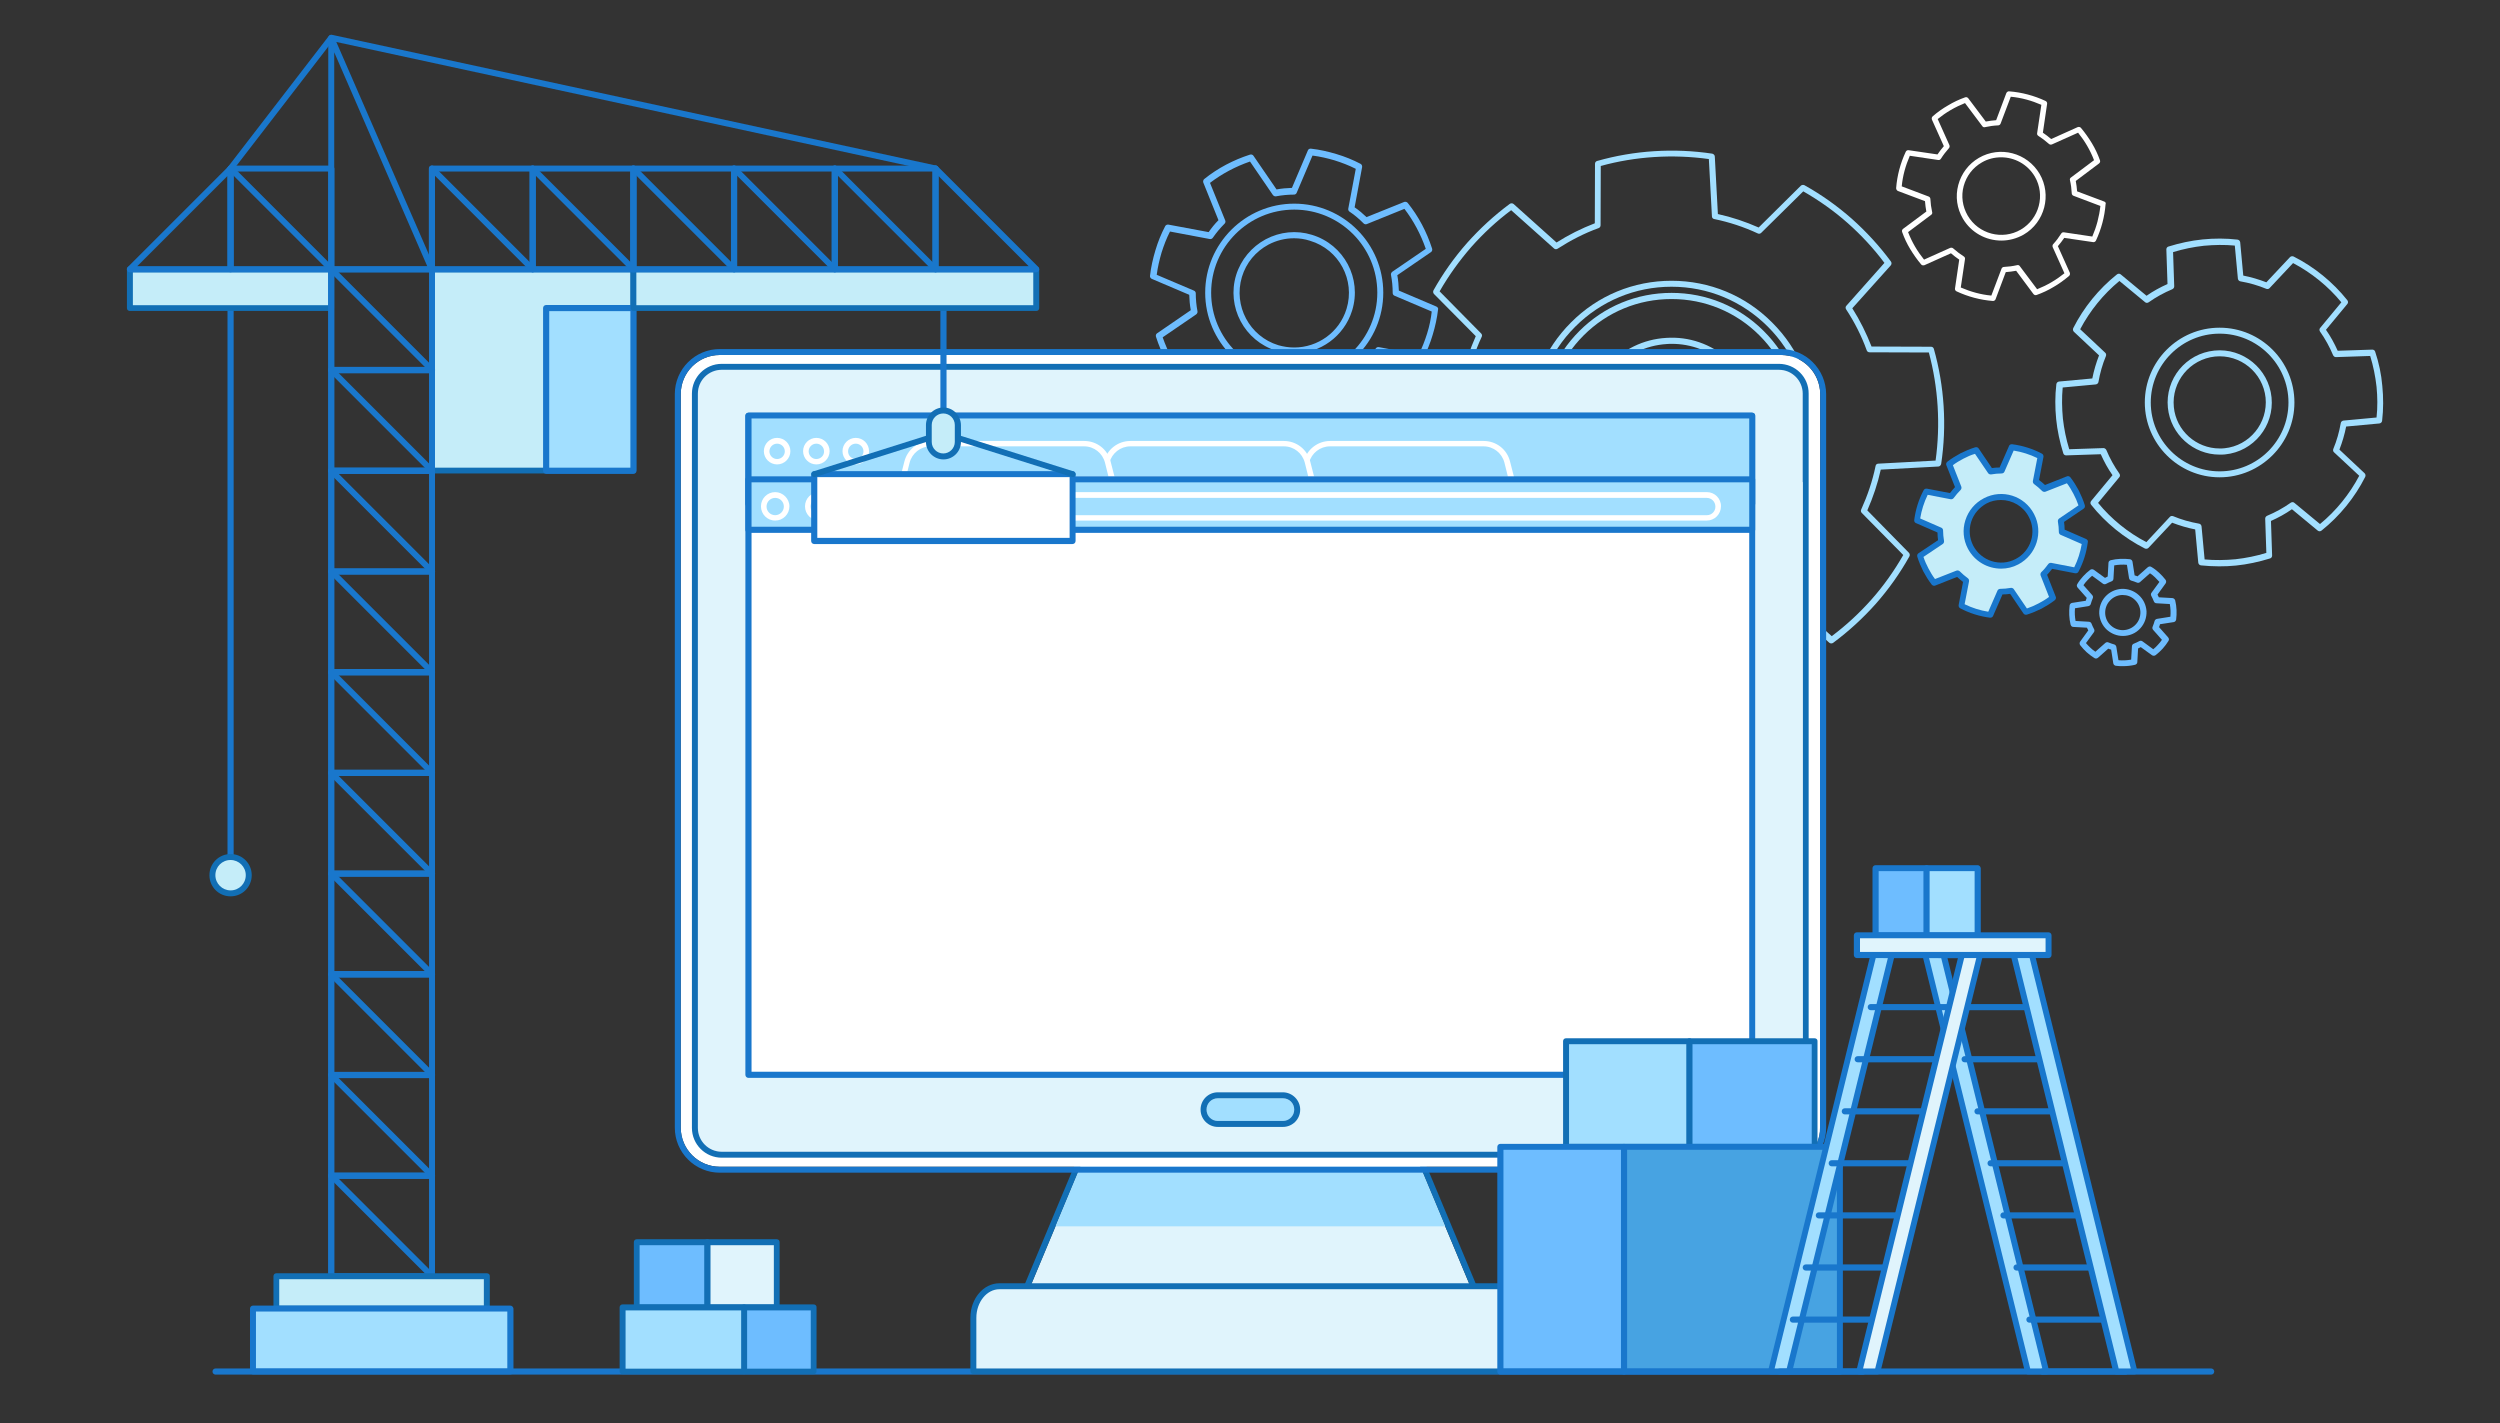 <?xml version="1.0" encoding="utf-8"?>
<!-- Generator: Adobe Illustrator 23.0.0, SVG Export Plug-In . SVG Version: 6.00 Build 0)  -->
<svg version="1.1" id="图层_1" xmlns="http://www.w3.org/2000/svg" xmlns:xlink="http://www.w3.org/1999/xlink" x="0px" y="0px"
	 viewBox="0 0 1300 740" style="enable-background:new 0 0 1300 740;" xml:space="preserve">
<rect x="0" y="0" width="1300" height="740" fill="#333333" stroke="none"/>
<style type="text/css">
	.st0{fill:#1977CC;}
	.st1{fill:#A2DFFF;}
	.st2{fill-rule:evenodd;clip-rule:evenodd;fill:#C5EDF9;}
	.st3{fill:#6EBDFF;}
	.st4{fill:#FFFFFF;}
	.st5{fill:#E0F4FC;}
	.st6{fill:#126FB5;}
	.st7{fill:#47A3E2;}
	.st8{fill:#C5EDF9;}
</style>
<g>
	<path class="st0" d="M1149.8,711.6H112.1c-0.9,0-1.6,0.7-1.6,1.6s0.7,1.6,1.6,1.6h1037.7c0.9,0,1.6-0.7,1.6-1.6
		S1150.7,711.6,1149.8,711.6z"/>
</g>
<g>
	<g>
		<g>
			<path class="st1" d="M898.6,186.7c-8.9-7.8-20.3-11.8-32.2-11c-11.8,0.7-22.7,6-30.5,14.9c-16.2,18.4-14.5,46.5,3.9,62.7
				c8.4,7.4,18.9,11.1,29.4,11.1c12.3,0,24.6-5.1,33.3-15c7.8-8.9,11.8-20.3,11-32.2C912.8,205.4,907.5,194.6,898.6,186.7z
				 M900.2,247.4c-8.2,9.2-19.5,14-31,14c-9.7,0-19.5-3.4-27.3-10.3c-17.1-15.1-18.7-41.2-3.6-58.3c7.3-8.3,17.4-13.2,28.4-13.9
				c0.9-0.1,1.8-0.1,2.6-0.1c10.1,0,19.7,3.6,27.3,10.3c8.3,7.3,13.2,17.4,13.9,28.4C911.1,228.5,907.5,239.1,900.2,247.4z"/>
			<path class="st1" d="M1004.1,180.3l-30.9-0.1c-2.7-6.9-6-13.6-10-19.9l20-22.3c0.5-0.6,0.5-1.4,0.1-2c-6-8.1-12.8-15.5-20.3-22.2
				c-7.6-6.7-15.9-12.6-24.7-17.5c-0.6-0.3-1.4-0.2-1.9,0.3l-21.9,21.7c-6.8-3-13.9-5.4-21.2-7l-1.6-29.9c0-0.7-0.6-1.3-1.3-1.5
				c-19.9-3-40.6-1.7-59.9,3.8c-0.7,0.2-1.1,0.8-1.1,1.5l-0.1,30.9c-7,2.7-13.6,6-19.9,10l-22.3-20c-0.6-0.5-1.4-0.5-2-0.1
				c-8.1,6-15.5,12.8-22.2,20.3c-6.7,7.6-12.6,15.9-17.5,24.7c-0.3,0.6-0.2,1.4,0.3,1.9l21.7,21.9c-3,6.8-5.4,13.9-7,21.2l-29.9,1.6
				c-0.7,0-1.3,0.6-1.5,1.3c-3,19.8-1.7,40.5,3.8,59.9c0.2,0.7,0.8,1.1,1.5,1.1l30.9,0.1c2.7,6.9,6,13.6,10,19.9l-20,22.3
				c-0.5,0.6-0.5,1.4-0.1,2c5.9,8.1,12.8,15.5,20.3,22.2c7.6,6.7,15.9,12.6,24.7,17.5c0.6,0.3,1.4,0.2,1.9-0.3l21.9-21.7
				c6.8,3,13.9,5.4,21.1,7l1.6,29.9c0,0.7,0.6,1.3,1.3,1.5c7,1,14,1.6,21.1,1.6c13.1,0,26.2-1.8,38.8-5.3c0.7-0.2,1.1-0.8,1.1-1.5
				l0.1-30.9c6.9-2.7,13.6-6,19.9-10l22.3,20c0.6,0.5,1.4,0.5,2,0.1c8.1-6,15.5-12.8,22.2-20.3c6.7-7.6,12.6-15.9,17.5-24.7
				c0.3-0.6,0.2-1.4-0.3-1.9L971,265.4c3-6.8,5.4-13.9,7-21.2l29.9-1.6c0.7,0,1.3-0.6,1.5-1.3c3-19.8,1.7-40.5-3.8-59.9
				C1005.4,180.7,1004.8,180.3,1004.1,180.3z M1006.5,239.5l-29.8,1.6c-0.7,0-1.3,0.5-1.4,1.2c-1.6,7.8-4.2,15.4-7.5,22.7
				c-0.3,0.6-0.1,1.3,0.3,1.7l21.6,21.9c-4.7,8.2-10.2,16-16.5,23.1c-6.2,7-13.2,13.5-20.7,19.1l-22.3-20c-0.5-0.5-1.3-0.5-1.9-0.1
				c-6.7,4.3-13.8,8-21.3,10.7c-0.6,0.2-1,0.8-1,1.5l-0.1,30.8c-18.1,5-37.5,6.2-56.2,3.6l-1.6-29.9c0-0.7-0.5-1.3-1.2-1.4
				c-7.8-1.6-15.4-4.1-22.7-7.5c-0.6-0.3-1.3-0.1-1.8,0.3l-21.9,21.7c-8.2-4.7-16-10.2-23.1-16.5c-7.1-6.2-13.5-13.2-19.1-20.7
				l19.9-22.3c0.5-0.5,0.5-1.3,0.1-1.9c-4.4-6.7-8-13.8-10.7-21.3c-0.2-0.6-0.8-1-1.5-1l-30.8-0.1c-5-18.2-6.2-37.5-3.6-56.1
				l29.9-1.6c0.7,0,1.3-0.5,1.4-1.2c1.6-7.8,4.1-15.4,7.5-22.7c0.3-0.6,0.1-1.3-0.3-1.7l-21.6-21.9c4.7-8.2,10.3-16,16.5-23.1
				c6.2-7,13.2-13.5,20.7-19.1l22.3,19.9c0.5,0.5,1.3,0.5,1.9,0.1c6.7-4.3,13.8-8,21.3-10.7c0.6-0.2,1-0.8,1-1.5l0.1-30.8
				c18.1-5,37.5-6.2,56.2-3.6l1.6,29.8c0,0.7,0.5,1.3,1.2,1.4c7.8,1.6,15.4,4.1,22.7,7.5c0.6,0.3,1.3,0.1,1.7-0.3l21.9-21.6
				c8.2,4.7,16,10.2,23.1,16.5c7,6.2,13.5,13.2,19.1,20.7L960.1,159c-0.5,0.5-0.5,1.3-0.1,1.9c4.4,6.7,8,13.8,10.7,21.3
				c0.2,0.6,0.8,1,1.5,1l30.8,0.1C1007.9,201.5,1009.1,220.9,1006.5,239.5z"/>
		</g>
	</g>
	<g>
		<g>
			<path class="st2" d="M716.8,271.6c-0.6-1.8-1.3-3.5-2.2-5.2l8.4-10.7c-3.1-4.4-6.9-8.1-11.3-11.1l-10.5,8.6
				c-1.6-0.9-3.4-1.6-5.2-2.1l-1.6-13.5c-2.6-0.5-5.2-0.7-7.9-0.7c-2.7,0-5.3,0.3-7.9,0.8l-1.3,13.5c-1.8,0.6-3.5,1.3-5.2,2.2
				l-10.7-8.4c-4.4,3.1-8.1,6.9-11.1,11.3l8.6,10.5c-0.9,1.6-1.6,3.4-2.1,5.2l-13.5,1.6c-0.4,2.6-0.7,5.2-0.7,7.9
				c0,2.7,0.3,5.3,0.8,7.9l13.5,1.3c0.6,1.8,1.3,3.5,2.2,5.2l-8.4,10.7c3.1,4.4,6.9,8.1,11.3,11.1l10.5-8.6c1.7,0.9,3.4,1.6,5.2,2.1
				l1.6,13.6c2.6,0.4,5.2,0.7,7.9,0.7c2.7,0,5.3-0.3,7.9-0.8l1.3-13.5c1.8-0.6,3.5-1.3,5.2-2.2l10.7,8.4c4.4-3.1,8.1-6.9,11.1-11.3
				l-8.6-10.5c0.9-1.7,1.6-3.4,2.1-5.2l13.5-1.6c0.5-2.6,0.7-5.2,0.7-7.9c0-2.7-0.3-5.3-0.8-7.9L716.8,271.6z M686.9,299.2
				c-9.9,0.1-18-7.9-18.1-17.9c-0.1-9.9,7.9-18,17.9-18.1c9.9-0.1,18,7.9,18.1,17.9C704.8,291,696.8,299.1,686.9,299.2z"/>
			<path class="st0" d="M686.8,261.6c0,0-0.1,0-0.1,0h0c-5.2,0-10.1,2.1-13.8,5.8c-3.7,3.7-5.7,8.6-5.6,13.9
				c0.1,10.7,8.8,19.4,19.5,19.4c0,0,0.1,0,0.1,0c5.2,0,10.1-2.1,13.8-5.8c3.7-3.7,5.7-8.6,5.6-13.9c0-5.2-2.1-10.1-5.8-13.8
				C696.8,263.6,691.9,261.6,686.8,261.6z M686.6,263.2L686.6,263.2L686.6,263.2z M698.5,292.7c-3.1,3.1-7.2,4.9-11.6,4.9
				c0,0-0.1,0-0.1,0c-9,0-16.4-7.3-16.4-16.3c0-4.4,1.6-8.5,4.7-11.6c3.1-3.1,7.2-4.9,11.6-4.9c0,0,0,0,0,0c0,0,0.1,0,0.1,0
				c4.3,0,8.4,1.7,11.5,4.7c3.1,3.1,4.9,7.2,4.9,11.6C703.2,285.4,701.5,289.6,698.5,292.7z"/>
			<path class="st0" d="M730.4,271.4l-12.5-1.2c-0.4-1.2-0.9-2.4-1.5-3.5l7.8-9.9c0.4-0.5,0.4-1.3,0-1.9c-3.2-4.5-7.1-8.4-11.7-11.5
				c-0.6-0.4-1.3-0.4-1.9,0.1l-9.7,8c-1.2-0.6-2.3-1-3.5-1.4l-1.5-12.6c-0.1-0.7-0.6-1.2-1.3-1.4c-2.7-0.5-5.5-0.7-8.2-0.7
				c-2.8,0-5.5,0.3-8.2,0.8c-0.7,0.1-1.2,0.7-1.3,1.4l-1.2,12.5c-1.2,0.4-2.4,0.9-3.5,1.5l-9.9-7.8c-0.5-0.4-1.3-0.4-1.9,0
				c-4.5,3.2-8.4,7.1-11.5,11.7c-0.4,0.6-0.4,1.3,0.1,1.9l8,9.7c-0.6,1.2-1,2.3-1.4,3.5L643,272c-0.7,0.1-1.2,0.6-1.4,1.3
				c-0.5,2.7-0.7,5.5-0.7,8.2c0,2.8,0.3,5.5,0.8,8.2c0.1,0.7,0.7,1.2,1.4,1.3l12.5,1.2c0.4,1.2,0.9,2.4,1.5,3.5l-7.8,9.9
				c-0.4,0.5-0.4,1.3,0,1.9c3.2,4.5,7.1,8.4,11.7,11.5c0.6,0.4,1.3,0.4,1.9-0.1l9.7-8c1.2,0.6,2.3,1,3.5,1.4l1.5,12.6
				c0.1,0.7,0.6,1.2,1.3,1.4c2.6,0.5,5.3,0.7,7.9,0.7c0.1,0,0.2,0,0.3,0c2.8,0,5.5-0.3,8.2-0.8c0.7-0.1,1.2-0.7,1.3-1.4l1.2-12.5
				c1.2-0.4,2.4-0.9,3.5-1.5l9.9,7.8c0.5,0.4,1.3,0.4,1.9,0c4.5-3.2,8.4-7.1,11.5-11.7c0.4-0.6,0.4-1.3-0.1-1.9l-8-9.7
				c0.6-1.2,1-2.3,1.5-3.5l12.6-1.5c0.7-0.1,1.2-0.6,1.4-1.3c0.5-2.7,0.7-5.4,0.7-8.2c0-2.8-0.3-5.5-0.8-8.2
				C731.7,272,731.1,271.5,730.4,271.4z M729,287.4l-12.4,1.5c-0.6,0.1-1.1,0.5-1.3,1.1c-0.5,1.7-1.2,3.3-2,4.9
				c-0.3,0.6-0.2,1.2,0.2,1.7l7.9,9.6c-2.6,3.5-5.6,6.7-9.1,9.3l-9.8-7.7c-0.5-0.4-1.2-0.4-1.7-0.2c-1.6,0.8-3.2,1.5-4.9,2.1
				c-0.6,0.2-1,0.7-1.1,1.3l-1.2,12.4c-2.1,0.3-4.3,0.5-6.5,0.5c-2.2,0-4.4-0.1-6.5-0.5l-1.5-12.4c-0.1-0.6-0.5-1.1-1.1-1.3
				c-1.7-0.5-3.3-1.2-4.9-2c-0.6-0.3-1.2-0.2-1.7,0.2l-9.6,7.9c-3.5-2.6-6.6-5.6-9.3-9.1l7.7-9.8c0.4-0.5,0.4-1.2,0.2-1.7
				c-0.9-1.6-1.5-3.3-2.1-4.9c-0.2-0.6-0.7-1-1.3-1.1l-12.3-1.2c-0.3-2.1-0.5-4.3-0.5-6.5c0-2.2,0.1-4.4,0.5-6.5l12.4-1.5
				c0.6-0.1,1.1-0.5,1.3-1.1c0.5-1.7,1.2-3.3,2-4.9c0.3-0.6,0.2-1.2-0.2-1.7l-7.9-9.6c2.6-3.5,5.6-6.6,9.1-9.2l9.8,7.7
				c0.5,0.4,1.2,0.4,1.7,0.2c1.6-0.8,3.2-1.5,4.9-2.1c0.6-0.2,1-0.7,1.1-1.3L680,239c2.1-0.3,4.3-0.5,6.5-0.5c2.2,0,4.4,0.1,6.5,0.5
				l1.5,12.4c0.1,0.6,0.5,1.1,1.1,1.3c1.7,0.5,3.3,1.2,4.9,2c0.6,0.3,1.2,0.2,1.7-0.2l9.6-7.9c3.5,2.6,6.7,5.6,9.3,9.1l-7.7,9.8
				c-0.4,0.5-0.4,1.2-0.2,1.7c0.8,1.6,1.5,3.2,2.1,4.9c0.2,0.6,0.7,1,1.3,1.1l12.3,1.2c0.3,2.1,0.5,4.3,0.5,6.5
				C729.5,283.1,729.3,285.3,729,287.4z"/>
		</g>
	</g>
	<g>
		<g>
			<path class="st3" d="M682.2,122.1c-8.1-2.5-16.6-1.6-24,2.3c-7.4,4-12.9,10.6-15.4,18.6c-5.1,16.6,4.3,34.3,20.9,39.4
				c3.1,0.9,6.2,1.4,9.2,1.4c13.5,0,26-8.8,30.2-22.3C708.3,144.8,698.9,127.2,682.2,122.1z M700.2,160.6
				c-3.7,12.2-15,20.1-27.2,20.1c-2.7,0-5.5-0.4-8.3-1.2c-15-4.6-23.4-20.5-18.9-35.5c2.2-7.3,7.1-13.2,13.8-16.8
				c4.2-2.2,8.7-3.3,13.3-3.3c2.8,0,5.6,0.4,8.3,1.3c0,0,0,0,0,0C696.3,129.7,704.8,145.6,700.2,160.6z"/>
			<path class="st3" d="M746.9,159.4l-19.5-8.3c-0.1-2.7-0.3-5.3-0.8-8l17.5-12c0.6-0.4,0.8-1.1,0.6-1.8c-2.8-8.7-7-16.7-12.7-23.8
				c-0.4-0.5-1.2-0.7-1.8-0.5l-19.6,7.9c-2-1.9-4-3.6-6.2-5.1l3.9-20.9c0.1-0.7-0.2-1.4-0.8-1.7c-4-2.1-8.2-3.8-12.6-5.1
				c-4.3-1.3-8.7-2.3-13.2-2.8c-0.7-0.1-1.4,0.3-1.6,0.9l-8.3,19.5c-2.7,0.1-5.3,0.3-8,0.8l-12-17.5c-0.4-0.6-1.1-0.8-1.8-0.6
				c-8.7,2.8-16.7,7-23.8,12.7c-0.5,0.4-0.7,1.2-0.5,1.8l7.9,19.6c-1.9,1.9-3.6,4-5.1,6.2l-20.9-3.9c-0.7-0.1-1.4,0.2-1.7,0.8
				c-2.1,4-3.8,8.2-5.1,12.6c-1.3,4.3-2.3,8.8-2.8,13.2c-0.1,0.7,0.3,1.3,0.9,1.6l19.5,8.3c0.1,2.7,0.3,5.3,0.8,8l-17.5,12
				c-0.6,0.4-0.8,1.1-0.6,1.8c2.8,8.7,7,16.7,12.7,23.8c0.4,0.5,1.2,0.7,1.8,0.5l19.6-7.9c1.9,1.9,4,3.6,6.2,5.1l-3.9,20.9
				c-0.1,0.7,0.2,1.4,0.8,1.7c4,2.1,8.2,3.8,12.6,5.1c4.3,1.3,8.8,2.3,13.2,2.8c0.1,0,0.1,0,0.2,0c0.6,0,1.2-0.4,1.4-1l8.3-19.5
				c2.7-0.1,5.3-0.3,8-0.8l12,17.5c0.4,0.6,1.1,0.8,1.8,0.6c8.7-2.8,16.7-7,23.8-12.7c0.5-0.4,0.7-1.2,0.5-1.8l-7.9-19.6
				c1.9-1.9,3.6-4,5.1-6.2l20.9,3.9c0.7,0.1,1.4-0.2,1.7-0.8c2.1-4,3.8-8.2,5.1-12.6c1.3-4.3,2.3-8.8,2.8-13.2
				C748,160.4,747.6,159.7,746.9,159.4z M742.1,173.4c-1.2,3.8-2.6,7.5-4.4,11l-20.7-3.9c-0.6-0.1-1.2,0.1-1.6,0.7
				c-1.8,2.6-3.8,5.1-6.1,7.3c-0.4,0.4-0.6,1.1-0.3,1.7l7.9,19.5c-6.3,4.8-13.3,8.5-20.8,11.1l-11.9-17.4c-0.4-0.5-1-0.8-1.6-0.7
				c-3.1,0.6-6.3,0.9-9.5,0.9c-0.6,0-1.2,0.4-1.4,1l-8.2,19.3c-3.9-0.5-7.8-1.4-11.5-2.5c-3.8-1.2-7.5-2.6-11-4.4l3.9-20.7
				c0.1-0.6-0.1-1.2-0.7-1.6c-2.6-1.8-5.1-3.8-7.3-6.1c-0.4-0.4-1.1-0.6-1.7-0.3l-19.5,7.9c-4.8-6.3-8.5-13.3-11.1-20.8l17.4-11.9
				c0.5-0.4,0.8-1,0.7-1.6c-0.6-3.1-0.9-6.3-0.9-9.4c0-0.6-0.4-1.2-1-1.4l-19.3-8.2c0.5-3.9,1.4-7.7,2.5-11.5
				c1.2-3.8,2.6-7.5,4.4-11l20.7,3.9c0.6,0.1,1.2-0.1,1.6-0.7c1.8-2.6,3.8-5,6.1-7.3c0.4-0.4,0.6-1.1,0.3-1.7l-7.9-19.5
				c6.3-4.8,13.3-8.5,20.8-11.1l11.9,17.4c0.4,0.5,1,0.8,1.6,0.7c3.1-0.6,6.3-0.9,9.4-0.9c0.6,0,1.2-0.4,1.4-1l8.2-19.3
				c3.9,0.5,7.8,1.4,11.5,2.5c3.8,1.2,7.5,2.6,11,4.4l-3.9,20.7c-0.1,0.6,0.1,1.2,0.7,1.6c2.6,1.7,5,3.8,7.3,6.1
				c0.4,0.4,1.1,0.6,1.7,0.3l19.5-7.9c4.8,6.3,8.5,13.3,11.1,20.8l-17.4,11.9c-0.5,0.4-0.8,1-0.7,1.6c0.6,3.1,0.9,6.3,0.9,9.5
				c0,0.6,0.4,1.2,1,1.4l19.3,8.2C744.1,165.7,743.3,169.6,742.1,173.4z"/>
		</g>
	</g>
	<g>
		<g>
			<path class="st1" d="M1235.1,182.9c-0.2-0.7-0.8-1.1-1.5-1.1l-18,0.6c-1.7-3.8-3.7-7.5-6.1-10.9l11.1-13.4c0.5-0.6,0.5-1.4,0-2
				c-7.5-9.4-17.2-17.3-27.9-22.7c-0.6-0.3-1.4-0.2-1.9,0.3l-12.3,13.1c-3.9-1.5-7.9-2.7-12-3.5l-1.6-17.3c-0.1-0.7-0.6-1.3-1.4-1.4
				c-6-0.7-12.1-0.7-18.1-0.1c-6,0.6-12,1.9-17.8,3.7c-0.7,0.2-1.1,0.8-1.1,1.5l0.6,18c-3.8,1.7-7.5,3.7-10.9,6.1l-13.4-11.1
				c-0.6-0.5-1.4-0.5-2,0c-9.4,7.5-17.3,17.2-22.7,27.9c-0.3,0.6-0.2,1.4,0.3,1.9l13.1,12.3c-1.5,3.9-2.7,7.9-3.5,12l-17.3,1.6
				c-0.7,0.1-1.3,0.6-1.4,1.4c-0.7,6-0.7,12.1-0.1,18.1c0.6,6,1.9,12,3.7,17.8c0.2,0.7,0.8,1.1,1.5,1.1l18-0.6
				c1.7,3.8,3.7,7.5,6.1,10.9l-11.1,13.4c-0.5,0.6-0.5,1.4,0,2c7.5,9.4,17.2,17.3,27.9,22.7c0.6,0.3,1.4,0.2,1.9-0.3l12.3-13.1
				c3.9,1.5,7.9,2.7,12,3.5l1.6,17.3c0.1,0.7,0.6,1.3,1.4,1.4c3.1,0.3,6.2,0.5,9.4,0.5c2.9,0,5.8-0.1,8.7-0.4c6-0.6,12-1.9,17.8-3.7
				c0.7-0.2,1.1-0.8,1.1-1.5l-0.6-18c3.8-1.7,7.5-3.7,10.9-6.1l13.4,11.1c0.6,0.5,1.4,0.5,2,0c9.4-7.5,17.3-17.2,22.7-27.9
				c0.3-0.6,0.2-1.4-0.3-1.9l-13.1-12.3c1.5-3.9,2.7-7.9,3.5-12l17.3-1.6c0.7-0.1,1.3-0.6,1.4-1.4c0.7-6,0.7-12.1,0.1-18.1
				C1238.3,194.6,1237,188.6,1235.1,182.9z M1235.8,217.1l-17.2,1.6c-0.7,0.1-1.3,0.6-1.4,1.3c-0.8,4.6-2.1,9.2-3.9,13.5
				c-0.2,0.6-0.1,1.3,0.4,1.7l13.1,12.2c-5,9.5-12,18.2-20.4,25.1l-13.3-11c-0.5-0.5-1.3-0.5-1.9-0.1c-3.8,2.7-8,5-12.3,6.8
				c-0.6,0.3-1,0.8-1,1.5l0.6,17.8c-5.2,1.6-10.6,2.7-16,3.3c-5.4,0.5-10.8,0.6-16.1,0.1l-1.6-17.2c-0.1-0.7-0.6-1.3-1.3-1.4
				c-4.6-0.8-9.2-2.1-13.5-3.9c-0.6-0.2-1.3-0.1-1.7,0.4l-12.2,13.1c-9.6-5-18.2-12-25.1-20.4l11-13.3c0.5-0.5,0.5-1.3,0.1-1.9
				c-2.7-3.8-5-8-6.8-12.3c-0.3-0.6-0.9-1-1.5-1l-17.8,0.6c-1.6-5.2-2.7-10.6-3.3-16c-0.5-5.4-0.6-10.8-0.1-16.1l17.2-1.6
				c0.7-0.1,1.3-0.6,1.4-1.3c0.8-4.6,2.1-9.2,3.9-13.5c0.2-0.6,0.1-1.3-0.4-1.7l-13-12.2c5-9.5,12-18.2,20.4-25.1l13.3,11
				c0.5,0.5,1.3,0.5,1.9,0.1c3.8-2.7,8-5,12.3-6.8c0.6-0.3,1-0.8,1-1.5l-0.6-17.8c5.2-1.6,10.6-2.7,16-3.3
				c5.4-0.5,10.8-0.6,16.1-0.1l1.6,17.2c0.1,0.7,0.6,1.3,1.3,1.4c4.6,0.8,9.2,2.1,13.5,3.9c0.6,0.2,1.3,0.1,1.7-0.4l12.2-13
				c9.5,5,18.2,12,25.1,20.4l-11,13.3c-0.5,0.5-0.5,1.3-0.1,1.9c2.7,3.8,5,8,6.8,12.3c0.3,0.6,0.8,1,1.5,1l17.8-0.6
				c1.6,5.2,2.7,10.6,3.3,16C1236.3,206.3,1236.4,211.7,1235.8,217.1z"/>
			<path class="st1" d="M1151.5,182.3c-14.9,1.5-25.7,14.8-24.2,29.7c1.4,13.9,13.2,24.4,26.9,24.4c0.9,0,1.8,0,2.8-0.1
				c14.9-1.5,25.7-14.8,24.2-29.7C1179.7,191.7,1166.3,180.8,1151.5,182.3z M1156.7,233.1c-0.8,0.1-1.6,0.1-2.5,0.1
				c-12.1,0-22.6-9.2-23.8-21.5c-1.3-13.2,8.3-24.9,21.4-26.3l-0.2-1.6l0.2,1.6c13.2-1.3,24.9,8.3,26.3,21.4
				C1179.4,220,1169.8,231.8,1156.7,233.1z"/>
		</g>
	</g>
	<g>
		<path class="st3" d="M1129.7,311l-7.1-0.4c-0.2-0.5-0.4-0.9-0.7-1.4l4.2-5.8c0.4-0.6,0.4-1.3,0-1.9c-1-1.3-2.2-2.6-3.4-3.7
			c-1.2-1.1-2.6-2.2-4-3c-0.6-0.4-1.3-0.3-1.9,0.2l-5.3,4.7c-0.5-0.2-1-0.4-1.5-0.5l-1.1-7.1c-0.1-0.7-0.7-1.2-1.3-1.3
			c-3.3-0.4-6.7-0.3-10,0.5c-0.7,0.2-1.2,0.7-1.2,1.4l-0.4,7.1c-0.5,0.2-0.9,0.4-1.4,0.7l-5.8-4.2c-0.6-0.4-1.3-0.4-1.9,0
			c-1.3,1-2.6,2.2-3.7,3.4c-1.1,1.2-2.2,2.6-3,4c-0.4,0.6-0.3,1.3,0.2,1.9l4.7,5.3c-0.2,0.5-0.4,1-0.5,1.5l-7.1,1.1
			c-0.7,0.1-1.2,0.7-1.3,1.3c-0.4,3.3-0.3,6.7,0.5,10c0.2,0.7,0.7,1.2,1.4,1.2l7.1,0.4c0.2,0.5,0.4,0.9,0.7,1.4l-4.2,5.8
			c-0.4,0.6-0.4,1.3,0,1.9c1,1.3,2.2,2.6,3.4,3.7c1.2,1.1,2.6,2.1,4,3c0.6,0.4,1.3,0.3,1.9-0.2l5.3-4.7c0.5,0.2,1,0.4,1.5,0.5
			l1.1,7.1c0.1,0.7,0.7,1.2,1.3,1.3c1.2,0.2,2.5,0.2,3.7,0.2c2.1,0,4.2-0.2,6.3-0.7c0.7-0.2,1.2-0.7,1.2-1.4l0.4-7.1
			c0.5-0.2,0.9-0.4,1.4-0.7l5.8,4.2c0.6,0.4,1.3,0.4,1.9,0c1.3-1,2.6-2.2,3.7-3.4c1.1-1.2,2.1-2.6,3-4c0.4-0.6,0.3-1.3-0.2-1.9
			l-4.7-5.3c0.2-0.5,0.4-1,0.5-1.5l7.1-1.1c0.7-0.1,1.2-0.7,1.3-1.3c0.4-3.3,0.3-6.7-0.5-10C1130.9,311.6,1130.4,311.1,1129.7,311z
			 M1128.6,320.7l-6.9,1.1c-0.6,0.1-1.1,0.5-1.3,1.1c-0.3,1-0.6,2-1,2.9c-0.3,0.6-0.2,1.2,0.2,1.7l4.6,5.2c-0.6,0.9-1.3,1.8-2.1,2.6
			c-0.7,0.8-1.5,1.6-2.4,2.3l-5.6-4.1c-0.5-0.4-1.2-0.4-1.7-0.1c-0.9,0.5-1.8,0.9-2.8,1.3c-0.6,0.2-1,0.8-1,1.4l-0.4,6.9
			c-2.2,0.4-4.4,0.5-6.6,0.3l-1.1-6.9c-0.1-0.6-0.5-1.1-1.1-1.3c-1-0.3-2-0.6-2.9-1c-0.6-0.3-1.2-0.2-1.7,0.2l-5.2,4.6
			c-0.9-0.6-1.8-1.3-2.6-2.1c-0.8-0.7-1.6-1.6-2.3-2.4l4.1-5.6c0.4-0.5,0.4-1.2,0.1-1.7c-0.5-0.9-0.9-1.8-1.3-2.8
			c-0.2-0.6-0.8-1-1.4-1l-6.9-0.4c-0.4-2.2-0.5-4.4-0.3-6.6l6.9-1.1c0.6-0.1,1.1-0.5,1.3-1.1c0.3-1,0.6-2,1-2.9
			c0.3-0.6,0.2-1.2-0.2-1.7l-4.6-5.2c0.6-0.9,1.3-1.8,2.1-2.6c0.7-0.8,1.6-1.6,2.4-2.3l5.6,4.1c0.5,0.4,1.2,0.4,1.7,0.1
			c0.9-0.5,1.8-0.9,2.8-1.3c0.6-0.2,1-0.8,1-1.4l0.4-6.9c2.2-0.4,4.4-0.5,6.6-0.3l1.1,6.9c0.1,0.6,0.5,1.1,1.1,1.3
			c1,0.3,2,0.6,2.9,1c0.6,0.3,1.2,0.2,1.7-0.2l5.2-4.6c0.9,0.6,1.8,1.3,2.6,2.1c0.8,0.8,1.6,1.6,2.3,2.4l-4.1,5.6
			c-0.4,0.5-0.4,1.2-0.1,1.7c0.5,0.9,0.9,1.8,1.3,2.8c0.2,0.6,0.8,1,1.4,1l6.9,0.4C1128.7,316.3,1128.8,318.5,1128.6,320.7z"/>
		<path class="st3" d="M1112.1,309.4c-2.4-2.2-5.6-3.3-8.8-3.2c-3.3,0.2-6.3,1.6-8.5,4c-2.2,2.4-3.3,5.6-3.2,8.8
			c0.2,3.3,1.6,6.3,4,8.5c2.4,2.1,5.3,3.2,8.3,3.2c3.3,0,6.7-1.3,9.1-4c2.2-2.4,3.3-5.6,3.2-8.8
			C1116,314.7,1114.6,311.6,1112.1,309.4z M1095.9,311.3L1095.9,311.3L1095.9,311.3z M1110.6,324.7c-3.4,3.7-9.2,4-12.9,0.6
			c-1.8-1.6-2.9-3.9-3-6.3c-0.1-2.4,0.7-4.8,2.4-6.6c0,0,0,0,0,0c1.6-1.8,3.9-2.9,6.3-3c0.1,0,0.3,0,0.4,0c2.3,0,4.5,0.8,6.2,2.4
			c1.8,1.6,2.9,3.9,3,6.3C1113.1,320.5,1112.3,322.9,1110.6,324.7z"/>
	</g>
	<g>
		<g>
			<g>
				<path class="st2" d="M1071.6,270.7l11-7.4c-0.8-2.5-1.8-4.9-3-7.3c-1.2-2.4-2.7-4.6-4.3-6.6l-12.3,4.8c-1.4-1.4-2.9-2.7-4.5-3.8
					l2.5-13c-4.7-2.5-9.8-4.1-15-4.7l-5.3,12.1c-1.9,0-3.9,0.1-5.8,0.5l-7.4-11c-2.5,0.8-4.9,1.8-7.3,3c-2.4,1.2-4.6,2.7-6.6,4.3
					l4.8,12.3c-1.4,1.4-2.7,2.9-3.8,4.5l-13-2.5c-2.5,4.7-4.1,9.8-4.7,15l12.1,5.3c0,1.9,0.1,3.9,0.5,5.8l-11,7.4
					c0.8,2.5,1.8,4.9,3,7.3c1.2,2.4,2.7,4.6,4.3,6.6l12.3-4.8c1.4,1.4,2.9,2.7,4.5,3.8l-2.5,13c4.7,2.5,9.8,4.1,15,4.7l5.3-12.1
					c1.9,0,3.9-0.1,5.8-0.5l7.4,11c2.5-0.8,4.9-1.8,7.3-3c2.4-1.2,4.6-2.7,6.6-4.2l-4.8-12.3c1.4-1.4,2.7-2.9,3.8-4.5l13,2.5
					c2.5-4.7,4.1-9.8,4.7-15l-12.1-5.3C1072.1,274.6,1071.9,272.6,1071.6,270.7z M1048.8,292.1c-8.8,4.6-19.5,1.2-24.1-7.6
					c-4.6-8.7-1.2-19.5,7.6-24.1c8.7-4.6,19.5-1.2,24.1,7.6C1061,276.8,1057.6,287.6,1048.8,292.1z"/>
				<path class="st0" d="M1031.6,259.1c-4.6,2.4-8,6.4-9.6,11.4c-1.6,5-1.1,10.2,1.3,14.8c3.5,6.6,10.2,10.4,17.3,10.4
					c3,0,6.1-0.7,8.9-2.2c9.5-5,13.2-16.7,8.2-26.2C1052.8,257.8,1041.1,254.1,1031.6,259.1z M1032.3,260.4L1032.3,260.4
					L1032.3,260.4z M1048.1,290.7c-8,4.2-17.8,1-22-6.9c-2-3.9-2.4-8.3-1.1-12.4c1.3-4.2,4.2-7.5,8-9.6h0c2.4-1.3,5-1.8,7.5-1.8
					c5.9,0,11.6,3.2,14.5,8.8C1059.2,276.7,1056.1,286.6,1048.1,290.7z"/>
				<path class="st0" d="M1084.8,280.3l-11.2-4.9c0-1.4-0.1-2.7-0.3-4l10.2-6.9c0.6-0.4,0.8-1.1,0.6-1.8c-0.8-2.6-1.9-5.1-3.1-7.6
					c-1.3-2.4-2.7-4.7-4.4-6.9c-0.4-0.5-1.2-0.8-1.8-0.5l-11.4,4.5c-1-0.9-2-1.8-3.1-2.6l2.3-12c0.1-0.7-0.2-1.4-0.8-1.7
					c-4.9-2.6-10.1-4.2-15.5-4.9c-0.7-0.1-1.4,0.3-1.6,0.9l-4.9,11.2c-1.4,0-2.7,0.1-4,0.3l-6.9-10.2c-0.4-0.6-1.1-0.8-1.8-0.6
					c-2.6,0.8-5.2,1.9-7.6,3.1c-2.4,1.3-4.7,2.7-6.9,4.4c-0.5,0.4-0.8,1.2-0.5,1.8l4.5,11.4c-0.9,1-1.8,2-2.6,3.1l-12-2.3
					c-0.7-0.1-1.4,0.2-1.7,0.8c-2.6,4.9-4.2,10.1-4.9,15.5c-0.1,0.7,0.3,1.4,0.9,1.6l11.2,4.9c0,1.4,0.1,2.7,0.3,4l-10.2,6.8
					c-0.6,0.4-0.8,1.1-0.6,1.8c0.8,2.6,1.9,5.2,3.1,7.6c1.3,2.4,2.7,4.7,4.4,6.9c0.4,0.5,1.2,0.8,1.8,0.5l11.4-4.5
					c1,0.9,2,1.8,3.1,2.6l-2.3,12c-0.1,0.7,0.2,1.4,0.8,1.7c4.9,2.6,10.1,4.2,15.5,4.9c0.1,0,0.1,0,0.2,0c0.6,0,1.2-0.4,1.4-0.9
					l4.9-11.2c1.4,0,2.7-0.1,4-0.3l6.9,10.2c0.4,0.6,1.1,0.8,1.8,0.6c2.6-0.8,5.2-1.9,7.6-3.1c2.4-1.3,4.7-2.7,6.9-4.4
					c0.5-0.4,0.8-1.2,0.5-1.8l-4.5-11.4c0.9-1,1.8-2,2.6-3.1l12,2.3c0.7,0.1,1.4-0.2,1.7-0.8c2.6-4.9,4.2-10.1,4.9-15.6
					C1085.8,281.3,1085.5,280.6,1084.8,280.3z M1078.6,295l-11.9-2.3c-0.6-0.1-1.2,0.1-1.6,0.6c-1.1,1.5-2.3,3-3.6,4.2
					c-0.4,0.4-0.6,1.1-0.4,1.7l4.4,11.2c-1.7,1.3-3.6,2.4-5.5,3.4c-1.9,1-3.9,1.9-6,2.6l-6.8-10c-0.3-0.5-1-0.8-1.6-0.7
					c-1.8,0.3-3.7,0.5-5.5,0.5c0,0,0,0,0,0c-0.6,0-1.2,0.4-1.4,0.9l-4.8,11c-4.3-0.7-8.4-2-12.3-3.9l2.3-11.9
					c0.1-0.6-0.1-1.2-0.6-1.6c-1.5-1.1-2.9-2.3-4.2-3.6c-0.4-0.4-1.1-0.6-1.7-0.4l-11.2,4.4c-1.3-1.7-2.4-3.6-3.4-5.5
					c-1-1.9-1.9-3.9-2.6-6l10-6.7c0.5-0.3,0.8-1,0.7-1.6c-0.3-1.8-0.5-3.7-0.5-5.5c0-0.6-0.4-1.2-0.9-1.4l-11-4.8
					c0.7-4.3,2-8.4,3.9-12.3l11.9,2.3c0.6,0.1,1.2-0.1,1.6-0.6c1.1-1.5,2.3-2.9,3.6-4.2c0.4-0.4,0.6-1.1,0.4-1.7l-4.4-11.2
					c1.7-1.3,3.6-2.4,5.5-3.4c1.9-1,3.9-1.9,6-2.5l6.8,10c0.3,0.5,1,0.8,1.6,0.7c1.8-0.3,3.6-0.5,5.5-0.5c0,0,0,0,0,0
					c0.6,0,1.2-0.4,1.4-0.9l4.8-11c4.3,0.7,8.4,2,12.3,3.9l-2.3,11.9c-0.1,0.6,0.1,1.2,0.6,1.6c1.5,1.1,2.9,2.3,4.2,3.6
					c0.4,0.4,1.1,0.6,1.7,0.4l11.2-4.4c1.3,1.7,2.4,3.6,3.4,5.5c1,1.9,1.9,3.9,2.6,6l-10,6.8c-0.5,0.3-0.8,1-0.7,1.6
					c0.3,1.8,0.5,3.7,0.5,5.5c0,0.6,0.4,1.2,0.9,1.4l11,4.8C1081.8,287,1080.5,291.2,1078.6,295z"/>
			</g>
		</g>
	</g>
	<g>
		<g>
			<path class="st4" d="M1094.2,104.8l-14.1-5.3c-0.1-1.8-0.4-3.6-0.7-5.4l12.1-9.1c0.5-0.4,0.7-1,0.5-1.6c-1.1-3.1-2.5-6.1-4.2-8.9
				c-1.7-2.8-3.6-5.5-5.7-8c-0.4-0.5-1.1-0.6-1.7-0.4l-13.8,6.2c-1.4-1.2-2.8-2.3-4.3-3.3l2.2-15c0.1-0.6-0.2-1.2-0.8-1.5
				c-6-2.8-12.4-4.5-18.9-5c-0.6-0.1-1.2,0.3-1.5,0.9l-5.3,14.1c-1.8,0.1-3.6,0.4-5.4,0.7l-9.1-12.1c-0.4-0.5-1-0.7-1.6-0.5
				c-3.1,1.1-6.1,2.5-8.9,4.2c-2.8,1.6-5.5,3.5-8,5.7c-0.5,0.4-0.6,1.1-0.4,1.7l6.2,13.8c-1.2,1.4-2.3,2.8-3.3,4.3l-15-2.2
				c-0.6-0.1-1.2,0.2-1.5,0.8c-2.8,6-4.5,12.4-5,18.9c0,0.6,0.3,1.2,0.9,1.5l14.1,5.3c0.1,1.8,0.4,3.6,0.7,5.4l-12.1,9
				c-0.5,0.4-0.7,1-0.5,1.6c1.1,3.1,2.5,6.1,4.2,8.9c1.7,2.8,3.6,5.5,5.7,8c0.4,0.5,1.1,0.6,1.7,0.4l13.8-6.2
				c1.4,1.2,2.8,2.3,4.3,3.3l-2.2,15c-0.1,0.6,0.2,1.2,0.8,1.5c6,2.8,12.4,4.5,18.9,5c0,0,0.1,0,0.1,0c0.6,0,1.1-0.4,1.3-0.9
				l5.3-14.1c1.8-0.1,3.6-0.4,5.4-0.7l9,12.1c0.4,0.5,1,0.7,1.6,0.5c3.1-1.1,6.1-2.5,8.9-4.2c2.8-1.6,5.5-3.6,8-5.7
				c0.5-0.4,0.6-1.1,0.4-1.7l-6.2-13.8c1.2-1.4,2.3-2.8,3.3-4.3l15,2.2c0.6,0.1,1.2-0.2,1.5-0.8c2.8-6,4.5-12.4,5-18.9
				C1095.2,105.6,1094.8,105,1094.2,104.8z M1088,123l-14.8-2.2c-0.6-0.1-1.1,0.2-1.4,0.7c-1.2,1.9-2.6,3.8-4.1,5.4
				c-0.4,0.4-0.5,1-0.3,1.6l6.1,13.6c-2.1,1.7-4.4,3.3-6.8,4.7c-2.4,1.4-4.9,2.6-7.4,3.6l-9-12c-0.3-0.5-0.9-0.7-1.5-0.5
				c-2.2,0.5-4.5,0.8-6.7,0.9c-0.6,0-1.1,0.4-1.3,0.9l-5.3,14c-5.5-0.5-10.8-2-15.9-4.2l2.2-14.8c0.1-0.6-0.2-1.1-0.7-1.4
				c-1.9-1.2-3.7-2.6-5.4-4.1c-0.4-0.4-1-0.5-1.6-0.3l-13.6,6.1c-1.7-2.1-3.3-4.4-4.7-6.8c-1.4-2.4-2.6-4.9-3.6-7.5l12-9
				c0.5-0.3,0.7-0.9,0.5-1.5c-0.5-2.2-0.8-4.5-0.9-6.7c0-0.6-0.4-1.1-0.9-1.3l-14-5.3c0.5-5.5,2-10.8,4.2-15.9l14.8,2.2
				c0.6,0.1,1.1-0.2,1.4-0.7c1.2-1.9,2.6-3.7,4.1-5.4c0.4-0.4,0.5-1,0.3-1.6l-6.1-13.6c2.1-1.7,4.4-3.3,6.8-4.7
				c2.4-1.4,4.9-2.6,7.4-3.6l9,12c0.3,0.5,0.9,0.7,1.5,0.5c2.2-0.5,4.4-0.8,6.7-0.9c0.6,0,1.1-0.4,1.3-0.9l5.3-14
				c5.5,0.5,10.8,2,15.9,4.2l-2.2,14.8c-0.1,0.6,0.2,1.1,0.7,1.4c1.9,1.2,3.7,2.6,5.4,4.1c0.4,0.4,1,0.5,1.6,0.3l13.6-6.1
				c1.7,2.1,3.3,4.4,4.7,6.8c1.4,2.4,2.6,4.9,3.6,7.5l-12,9c-0.5,0.3-0.7,0.9-0.5,1.5c0.5,2.2,0.8,4.5,0.9,6.7
				c0,0.6,0.4,1.1,0.9,1.3l14,5.3C1091.6,112.6,1090.2,117.9,1088,123z"/>
			<path class="st4" d="M1029,82.1c-5.3,3.1-9.1,8.1-10.7,14.1c-1.6,6-0.7,12.2,2.4,17.5c4.3,7.3,12,11.4,20,11.4
				c3.9,0,7.9-1,11.6-3.1c11-6.4,14.7-20.6,8.3-31.6C1054.1,79.4,1040,75.7,1029,82.1z M1029.7,83.3L1029.7,83.3L1029.7,83.3z
				 M1050.8,119.4c-9.6,5.6-22,2.3-27.6-7.3c-2.7-4.7-3.5-10.1-2.1-15.3c1.4-5.2,4.7-9.6,9.4-12.3c3.2-1.9,6.7-2.7,10.1-2.7
				c7,0,13.7,3.6,17.5,10C1063.7,101.4,1060.4,113.8,1050.8,119.4z"/>
		</g>
	</g>
	<path class="st1" d="M1154.2,170.4c-21.5,0-38.9,17.5-38.9,38.9s17.5,38.9,38.9,38.9s38.9-17.5,38.9-38.9
		S1175.7,170.4,1154.2,170.4z M1154.2,245.1c-19.7,0-35.8-16.1-35.8-35.8s16.1-35.8,35.8-35.8s35.8,16.1,35.8,35.8
		S1174,245.1,1154.2,245.1z"/>
	<path class="st3" d="M673,105.9c-25.5,0-46.3,20.8-46.3,46.3c0,25.5,20.8,46.3,46.3,46.3s46.3-20.8,46.3-46.3
		C719.3,126.7,698.6,105.9,673,105.9z M673,195.4c-23.8,0-43.2-19.4-43.2-43.2s19.4-43.2,43.2-43.2s43.2,19.4,43.2,43.2
		S696.8,195.4,673,195.4z"/>
	<path class="st1" d="M869.2,152.3c-18.1,0-35.1,7-47.9,19.8c-12.8,12.8-19.9,29.8-19.9,47.9c0,18.1,7,35.1,19.9,47.9
		c12.8,12.8,29.8,19.9,47.9,19.9s35.1-7,47.9-19.9c12.8-12.8,19.9-29.8,19.9-47.9c0-18.1-7-35.1-19.9-47.9
		C904.3,159.3,887.3,152.3,869.2,152.3z M914.9,265.8c-12.2,12.2-28.4,18.9-45.7,18.9c-17.3,0-33.5-6.7-45.7-18.9
		c-12.2-12.2-18.9-28.4-18.9-45.7c0-17.3,6.7-33.5,18.9-45.7c12.2-12.2,28.4-18.9,45.7-18.9c17.3,0,33.5,6.7,45.7,18.9
		c12.2,12.2,18.9,28.4,18.9,45.7C933.9,237.3,927.1,253.6,914.9,265.8z"/>
	<path class="st1" d="M869.2,146c-19.8,0-38.4,7.7-52.3,21.7c-14,14-21.7,32.6-21.7,52.3c0,19.8,7.7,38.4,21.7,52.3
		c14,14,32.6,21.7,52.3,21.7s38.4-7.7,52.3-21.7s21.7-32.6,21.7-52.3c0-19.8-7.7-38.4-21.7-52.3C907.6,153.7,889,146,869.2,146z
		 M919.3,270.2c-13.4,13.4-31.2,20.8-50.1,20.8c-18.9,0-36.7-7.4-50.1-20.8S798.3,239,798.3,220c0-18.9,7.4-36.7,20.8-50.1
		s31.2-20.8,50.1-20.8c18.9,0,36.7,7.4,50.1,20.8c13.4,13.4,20.8,31.2,20.8,50.1C940.1,239,932.7,256.8,919.3,270.2z"/>
</g>
<g>
	<g>
		<g>
			<g>
				<polygon class="st5" points="666.5,586.3 633.9,586.3 570.3,586.3 523.1,699.3 633.9,699.3 666.5,699.3 777.3,699.3 730,586.3 
									"/>
				<path class="st6" d="M732.9,585.1c-0.5-1.2-1.6-1.9-2.9-1.9h-63.5h-32.6h-63.5c-1.2,0-2.4,0.7-2.9,1.9l-47.3,113
					c-0.4,1-0.3,2,0.3,2.9c0.6,0.9,1.5,1.4,2.6,1.4h110.8h32.6h110.8c1,0,2-0.5,2.6-1.4c0.6-0.9,0.7-2,0.3-2.9L732.9,585.1z
					 M666.5,699.3h-32.6H523.1l47.3-113h63.5h32.6H730l47.3,113H666.5z"/>
			</g>
		</g>
		<polygon class="st1" points="666.5,586.3 633.9,586.3 570.3,586.3 548.9,637.7 751.5,637.7 730,586.3 		"/>
		<g>
			<path class="st5" d="M780.7,668.9h-261c-7.5,0-13.5,7.3-13.5,16.4v27.8h288.1v-27.8C794.2,676.2,788.2,668.9,780.7,668.9z"/>
			<path class="st6" d="M780.7,667.3h-261c-8.3,0-15.1,8-15.1,17.9v27.8c0,0.9,0.7,1.5,1.5,1.5h288.1c0.9,0,1.5-0.7,1.5-1.5v-27.8
				C795.8,675.4,789,667.3,780.7,667.3z M792.7,711.6h-285v-26.3c0-8.2,5.4-14.9,12-14.9h261c6.6,0,12,6.7,12,14.9V711.6z"/>
		</g>
		<g>
			<path class="st4" d="M926.1,184.6H374.3c-11.2,0-20.3,9.1-20.3,20.3v40.6v300.3v40.6c0,11.2,9.1,20.3,20.3,20.3h551.9
				c11.2,0,20.3-9.1,20.3-20.3v-40.6V245.5v-40.6C946.4,193.7,937.3,184.6,926.1,184.6z"/>
			<path class="st0" d="M926.1,181.5H374.3c-12.9,0-23.4,10.5-23.4,23.4v40.6v300.3v40.6c0,12.9,10.5,23.4,23.4,23.4h551.9
				c12.9,0,23.4-10.5,23.4-23.4v-40.6V245.5v-40.6C949.5,192,939,181.5,926.1,181.5z M946.4,245.5v300.3v40.6
				c0,11.2-9.1,20.3-20.3,20.3H374.3c-11.2,0-20.3-9.1-20.3-20.3v-40.6V245.5v-40.6c0-11.2,9.1-20.3,20.3-20.3h551.9
				c11.2,0,20.3,9.1,20.3,20.3V245.5z"/>
		</g>
		<g>
			<path class="st5" d="M925,192.3H375.3c-6.9,0-12.4,5.6-12.4,12.4v46v289.8v46c0,6.9,5.6,12.4,12.4,12.4H925
				c6.9,0,12.4-5.6,12.4-12.4v-46V250.7v-46C937.5,197.8,931.9,192.3,925,192.3z"/>
			<path class="st6" d="M925,189.2H375.3c-8.6,0-15.5,7-15.5,15.5v46v289.8v46c0,8.6,7,15.5,15.5,15.5H925c8.6,0,15.5-7,15.5-15.5
				v-46V250.7v-46C940.6,196.1,933.6,189.2,925,189.2z M937.5,250.7v289.8v46c0,6.9-5.6,12.4-12.4,12.4H375.3
				c-6.9,0-12.4-5.6-12.4-12.4v-46V250.7v-46c0-6.9,5.6-12.4,12.4-12.4H925c6.9,0,12.4,5.6,12.4,12.4V250.7z"/>
		</g>
		<g>
			<rect x="389.2" y="216.1" class="st4" width="521.9" height="342.7"/>
			<path class="st0" d="M911.1,214.6H389.2c-0.9,0-1.6,0.7-1.6,1.6v342.7c0,0.9,0.7,1.6,1.6,1.6h521.9c0.9,0,1.6-0.7,1.6-1.6V216.1
				C912.7,215.3,912,214.6,911.1,214.6z M909.6,557.3H390.8V217.7h518.8V557.3z"/>
		</g>
		<g>
			<rect x="389.2" y="216.1" class="st1" width="521.9" height="45.9"/>
			<path class="st0" d="M911.1,214.6H389.2c-0.9,0-1.6,0.7-1.6,1.6V262c0,0.9,0.7,1.6,1.6,1.6h521.9c0.9,0,1.6-0.7,1.6-1.6v-45.9
				C912.7,215.3,912,214.6,911.1,214.6z M909.6,260.4H390.8v-42.8h518.8V260.4z"/>
		</g>
		<g>
			<path class="st1" d="M667.1,571.1h-33.8c-3.3,0-5.9,2.6-5.9,5.9c0,3.3,2.6,5.9,5.9,5.9h33.8c3.3,0,5.9-2.6,5.9-5.9
				C673,573.8,670.3,571.1,667.1,571.1z"/>
			<path class="st6" d="M667.1,568h-33.8c-5,0-9,4-9,9c0,5,4,9,9,9h33.8c5,0,9-4,9-9C676.1,572.1,672,568,667.1,568z M667.1,582.9
				h-33.8c-3.3,0-5.9-2.6-5.9-5.9c0-3.3,2.6-5.9,5.9-5.9h33.8c3.3,0,5.9,2.6,5.9,5.9C673,580.3,670.3,582.9,667.1,582.9z"/>
		</g>
	</g>
</g>
<g>
	<g>
		<g>
			<path class="st1" d="M771.5,230.7h-79.8c-5.8,0-10.9,3.9-12.3,9.6l-2.3,9h109l-2.3-9C782.4,234.7,777.3,230.7,771.5,230.7z"/>
			<path class="st4" d="M785.2,239.9c-1.6-6.3-7.2-10.6-13.7-10.6h-79.8c-6.5,0-12.1,4.4-13.7,10.6l-2.3,9c-0.1,0.4,0,0.9,0.3,1.2
				c0.3,0.3,0.7,0.6,1.1,0.6h109c0.4,0,0.9-0.2,1.1-0.6c0.3-0.3,0.4-0.8,0.3-1.2L785.2,239.9z M678.9,247.8l1.8-7.2
				c1.3-5,5.8-8.5,10.9-8.5h79.8c5.2,0,9.6,3.5,10.9,8.5l1.8,7.2H678.9z"/>
		</g>
		<g>
			<path class="st1" d="M667.6,230.7h-79.8c-5.8,0-10.9,3.9-12.3,9.6l-2.3,9h109l-2.3-9C678.5,234.7,673.4,230.7,667.6,230.7z"/>
			<path class="st4" d="M681.3,239.9c-1.6-6.3-7.2-10.6-13.7-10.6h-79.8c-6.5,0-12.1,4.4-13.7,10.6l-2.3,9c-0.1,0.4,0,0.9,0.3,1.2
				c0.3,0.3,0.7,0.6,1.1,0.6h109c0.4,0,0.9-0.2,1.1-0.6c0.3-0.3,0.4-0.8,0.3-1.2L681.3,239.9z M575.1,247.8l1.8-7.2
				c1.3-5,5.8-8.5,10.9-8.5h79.8c5.2,0,9.6,3.5,10.9,8.5l1.8,7.2H575.1z"/>
		</g>
		<g>
			<path class="st1" d="M563.8,230.7H484c-5.8,0-10.9,3.9-12.3,9.6l-2.3,9h109l-2.3-9C574.7,234.7,569.6,230.7,563.8,230.7z"/>
			<path class="st4" d="M577.5,239.9c-1.6-6.3-7.2-10.6-13.7-10.6H484c-6.5,0-12.1,4.4-13.7,10.6l-2.3,9c-0.1,0.4,0,0.9,0.3,1.2
				c0.3,0.3,0.7,0.6,1.1,0.6h109c0.4,0,0.9-0.2,1.1-0.6c0.3-0.3,0.4-0.8,0.3-1.2L577.5,239.9z M471.2,247.8l1.8-7.2
				c1.3-5,5.8-8.5,10.9-8.5h79.8c5.2,0,9.6,3.5,10.9,8.5l1.8,7.2H471.2z"/>
		</g>
	</g>
	<g>
		<rect x="389.2" y="249.3" class="st1" width="521.9" height="26.2"/>
		<path class="st0" d="M911.1,247.7H389.2c-0.9,0-1.6,0.7-1.6,1.6v26.2c0,0.9,0.7,1.6,1.6,1.6h521.9c0.9,0,1.6-0.7,1.6-1.6v-26.2
			C912.7,248.4,912,247.7,911.1,247.7z M909.6,273.9H390.8v-23.1h518.8V273.9z"/>
	</g>
	<g>
		<g>
			<path class="st1" d="M424.5,230.6c-2.2,0-4,1.8-4,4c0,2.2,1.8,4,4,4s4-1.8,4-4C428.6,232.4,426.7,230.6,424.5,230.6z"/>
			<path class="st4" d="M424.5,227.7c-3.8,0-6.9,3.1-6.9,6.9c0,3.8,3.1,6.9,6.9,6.9c3.8,0,6.9-3.1,6.9-6.9
				C431.4,230.8,428.3,227.7,424.5,227.7z M424.5,238.7c-2.2,0-4-1.8-4-4c0-2.2,1.8-4,4-4c2.2,0,4,1.8,4,4
				C428.6,236.9,426.7,238.7,424.5,238.7z"/>
		</g>
		<g>
			<path class="st1" d="M445,230.6c-2.2,0-4,1.8-4,4c0,2.2,1.8,4,4,4c2.2,0,4-1.8,4-4C449,232.4,447.2,230.6,445,230.6z"/>
			<path class="st4" d="M445,227.7c-3.8,0-6.9,3.1-6.9,6.9c0,3.8,3.1,6.9,6.9,6.9c3.8,0,6.9-3.1,6.9-6.9
				C451.9,230.8,448.8,227.7,445,227.7z M445,238.7c-2.2,0-4-1.8-4-4c0-2.2,1.8-4,4-4c2.2,0,4,1.8,4,4
				C449,236.9,447.2,238.7,445,238.7z"/>
		</g>
		<g>
			<path class="st1" d="M404.1,230.6c-2.2,0-4,1.8-4,4c0,2.2,1.8,4,4,4c2.2,0,4-1.8,4-4C408.1,232.4,406.3,230.6,404.1,230.6z"/>
			<path class="st4" d="M404.1,227.7c-3.8,0-6.9,3.1-6.9,6.9c0,3.8,3.1,6.9,6.9,6.9c3.8,0,6.9-3.1,6.9-6.9
				C411,230.8,407.9,227.7,404.1,227.7z M404.1,238.7c-2.2,0-4-1.8-4-4c0-2.2,1.8-4,4-4c2.2,0,4,1.8,4,4
				C408.1,236.9,406.3,238.7,404.1,238.7z"/>
		</g>
	</g>
	<g>
		<path class="st4" d="M426,255.9c-4.1,0-7.4,3.3-7.4,7.4c0,4.1,3.3,7.4,7.4,7.4s7.4-3.3,7.4-7.4C433.4,259.3,430.1,255.9,426,255.9
			z M426,267.9c-2.5,0-4.5-2-4.5-4.5c0-2.5,2-4.5,4.5-4.5s4.5,2,4.5,4.5C430.5,265.8,428.5,267.9,426,267.9z"/>
		<path class="st4" d="M403.1,255.9c-4.1,0-7.4,3.3-7.4,7.4c0,4.1,3.3,7.4,7.4,7.4c4.1,0,7.4-3.3,7.4-7.4
			C410.5,259.3,407.1,255.9,403.1,255.9z M403.1,267.9c-2.5,0-4.5-2-4.5-4.5c0-2.5,2-4.5,4.5-4.5c2.5,0,4.5,2,4.5,4.5
			C407.6,265.8,405.6,267.9,403.1,267.9z"/>
	</g>
	<g>
		<path class="st1" d="M887.6,258.8H447.1c-2.5,0-4.5,2-4.5,4.5c0,2.5,2,4.5,4.5,4.5h440.4c2.5,0,4.5-2,4.5-4.5
			C892.1,260.8,890.1,258.8,887.6,258.8z"/>
		<path class="st4" d="M887.6,255.9H447.1c-4.1,0-7.4,3.3-7.4,7.4c0,4.1,3.3,7.4,7.4,7.4h440.4c4.1,0,7.4-3.3,7.4-7.4
			C895,259.3,891.7,255.9,887.6,255.9z M887.6,267.9H447.1c-2.5,0-4.5-2-4.5-4.5c0-2.5,2-4.5,4.5-4.5h440.4c2.5,0,4.5,2,4.5,4.5
			C892.1,265.8,890.1,267.9,887.6,267.9z"/>
	</g>
</g>
<g>
	<g>
		<g>
			<rect x="814.4" y="541.5" class="st1" width="64.2" height="54.9"/>
			<path class="st6" d="M878.5,539.9h-64.2c-0.9,0-1.5,0.7-1.5,1.5v54.9c0,0.9,0.7,1.5,1.5,1.5h64.2c0.9,0,1.5-0.7,1.5-1.5v-54.9
				C880.1,540.6,879.4,539.9,878.5,539.9z M877,594.8h-61.1V543H877V594.8z"/>
		</g>
		<g>
			<rect x="878.5" y="541.5" class="st3" width="65.1" height="54.9"/>
			<path class="st6" d="M943.6,539.9h-65.1c-0.9,0-1.5,0.7-1.5,1.5v54.9c0,0.9,0.7,1.5,1.5,1.5h65.1c0.9,0,1.5-0.7,1.5-1.5v-54.9
				C945.2,540.6,944.5,539.9,943.6,539.9z M942.1,594.8h-62V543h62V594.8z"/>
		</g>
	</g>
	<g>
		<g>
			<rect x="780.2" y="596.4" class="st3" width="64.3" height="116.8"/>
			<path class="st0" d="M844.5,594.8h-64.3c-0.9,0-1.6,0.7-1.6,1.6v116.8c0,0.9,0.7,1.6,1.6,1.6h64.3c0.9,0,1.6-0.7,1.6-1.6V596.4
				C846.1,595.5,845.4,594.8,844.5,594.8z M843,711.5h-61.2V597.9H843V711.5z"/>
		</g>
		<g>
			<rect x="844.5" y="596.4" class="st7" width="112.2" height="116.8"/>
			<path class="st0" d="M956.8,594.8H844.5c-0.9,0-1.6,0.7-1.6,1.6v116.8c0,0.9,0.7,1.6,1.6,1.6h112.2c0.9,0,1.6-0.7,1.6-1.6V596.4
				C958.3,595.5,957.6,594.8,956.8,594.8z M955.2,711.5H846.1V597.9h109.1V711.5z"/>
		</g>
	</g>
</g>
<g>
	<g>
		<g>
			<rect x="367.8" y="646" class="st5" width="36.1" height="33.9"/>
			<path class="st6" d="M403.9,644.4h-36.1c-0.9,0-1.5,0.7-1.5,1.5v33.9c0,0.9,0.7,1.5,1.5,1.5h36.1c0.9,0,1.5-0.7,1.5-1.5V646
				C405.5,645.1,404.8,644.4,403.9,644.4z M402.4,678.3h-33v-30.8h33V678.3z"/>
		</g>
		<g>
			<rect x="331.1" y="646" class="st3" width="36.7" height="33.9"/>
			<path class="st6" d="M367.8,644.4h-36.7c-0.9,0-1.5,0.7-1.5,1.5v33.9c0,0.9,0.7,1.5,1.5,1.5h36.7c0.9,0,1.5-0.7,1.5-1.5V646
				C369.3,645.1,368.6,644.4,367.8,644.4z M366.2,678.3h-33.6v-30.8h33.6V678.3z"/>
		</g>
	</g>
	<g>
		<g>
			<rect x="386.9" y="679.9" class="st3" width="36.2" height="33.3"/>
			<path class="st6" d="M423.1,678.3h-36.2c-0.9,0-1.5,0.7-1.5,1.5v33.3c0,0.9,0.7,1.5,1.5,1.5h36.2c0.9,0,1.5-0.7,1.5-1.5v-33.3
				C424.7,679,424,678.3,423.1,678.3z M421.6,711.7h-33.1v-30.3h33.1V711.7z"/>
		</g>
		<g>
			<rect x="323.7" y="679.9" class="st1" width="63.2" height="33.3"/>
			<path class="st6" d="M386.9,678.3h-63.2c-0.9,0-1.5,0.7-1.5,1.5v33.3c0,0.9,0.7,1.5,1.5,1.5h63.2c0.9,0,1.5-0.7,1.5-1.5v-33.3
				C388.5,679,387.8,678.3,386.9,678.3z M385.4,711.7h-60.1v-30.3h60.1V711.7z"/>
		</g>
	</g>
</g>
<g>
	<g>
		<g>
			<rect x="975.3" y="451.5" class="st3" width="26.5" height="34.9"/>
			<path class="st0" d="M1001.8,449.9h-26.5c-0.9,0-1.6,0.7-1.6,1.6v34.9c0,0.9,0.7,1.6,1.6,1.6h26.5c0.9,0,1.6-0.7,1.6-1.6v-34.9
				C1003.4,450.6,1002.7,449.9,1001.8,449.9z M1000.3,484.8h-23.4v-31.8h23.4V484.8z"/>
		</g>
		<g>
			<rect x="1001.8" y="451.5" class="st1" width="26.5" height="34.9"/>
			<path class="st0" d="M1028.4,449.9h-26.5c-0.9,0-1.6,0.7-1.6,1.6v34.9c0,0.9,0.7,1.6,1.6,1.6h26.5c0.9,0,1.6-0.7,1.6-1.6v-34.9
				C1029.9,450.6,1029.2,449.9,1028.4,449.9z M1026.8,484.8h-23.4v-31.8h23.4V484.8z"/>
		</g>
	</g>
	<g>
		<g>
			<g>
				<g>
					<polygon class="st1" points="1001.2,496.6 1054.5,713.2 1064,713.2 1010.7,496.6 					"/>
					<path class="st0" d="M1012.2,496.2c-0.2-0.7-0.8-1.2-1.5-1.2h-9.5c-0.5,0-0.9,0.2-1.2,0.6c-0.3,0.4-0.4,0.9-0.3,1.3l53.3,216.6
						c0.2,0.7,0.8,1.2,1.5,1.2h9.5c0.5,0,0.9-0.2,1.2-0.6c0.3-0.4,0.4-0.9,0.3-1.3L1012.2,496.2z M1055.7,711.6l-52.6-213.5h6.3
						l52.6,213.5H1055.7z"/>
				</g>
				<g>
					<path class="st0" d="M1051.3,495h-43.2c-0.9,0-1.6,0.7-1.6,1.6c0,0.9,0.7,1.6,1.6,1.6h43.2c0.9,0,1.6-0.7,1.6-1.6
						C1052.8,495.7,1052.1,495,1051.3,495z"/>
					<path class="st0" d="M1058,522.1h-43.2c-0.9,0-1.6,0.7-1.6,1.6c0,0.9,0.7,1.6,1.6,1.6h43.2c0.9,0,1.6-0.7,1.6-1.6
						C1059.6,522.8,1058.9,522.1,1058,522.1z"/>
					<path class="st0" d="M1085,630.4h-43.2c-0.9,0-1.6,0.7-1.6,1.6c0,0.9,0.7,1.6,1.6,1.6h43.2c0.9,0,1.6-0.7,1.6-1.6
						C1086.6,631.1,1085.9,630.4,1085,630.4z"/>
					<path class="st0" d="M1064.8,549.2h-43.2c-0.9,0-1.6,0.7-1.6,1.6c0,0.9,0.7,1.6,1.6,1.6h43.2c0.9,0,1.6-0.7,1.6-1.6
						C1066.3,549.9,1065.6,549.2,1064.8,549.2z"/>
					<path class="st0" d="M1091.8,657.5h-43.2c-0.9,0-1.6,0.7-1.6,1.6s0.7,1.6,1.6,1.6h43.2c0.9,0,1.6-0.7,1.6-1.6
						S1092.6,657.5,1091.8,657.5z"/>
					<path class="st0" d="M1071.5,576.3h-43.2c-0.9,0-1.6,0.7-1.6,1.6s0.7,1.6,1.6,1.6h43.2c0.9,0,1.6-0.7,1.6-1.6
						S1072.4,576.3,1071.5,576.3z"/>
					<path class="st0" d="M1078.3,603.3h-43.2c-0.9,0-1.6,0.7-1.6,1.6s0.7,1.6,1.6,1.6h43.2c0.9,0,1.6-0.7,1.6-1.6
						S1079.1,603.3,1078.3,603.3z"/>
					<path class="st0" d="M1105.3,711.6h-43.2c-0.9,0-1.6,0.7-1.6,1.6s0.7,1.6,1.6,1.6h43.2c0.9,0,1.6-0.7,1.6-1.6
						S1106.1,711.6,1105.3,711.6z"/>
					<path class="st0" d="M1098.5,684.6h-43.2c-0.9,0-1.6,0.7-1.6,1.6s0.7,1.6,1.6,1.6h43.2c0.9,0,1.6-0.7,1.6-1.6
						S1099.4,684.6,1098.5,684.6z"/>
				</g>
				<g>
					<polygon class="st1" points="1047.1,496.6 1100.5,713.2 1110,713.2 1056.6,496.6 					"/>
					<path class="st0" d="M1058.1,496.2c-0.2-0.7-0.8-1.2-1.5-1.2h-9.5c-0.5,0-0.9,0.2-1.2,0.6c-0.3,0.4-0.4,0.9-0.3,1.3l53.3,216.6
						c0.2,0.7,0.8,1.2,1.5,1.2h9.5c0.5,0,0.9-0.2,1.2-0.6c0.3-0.4,0.4-0.9,0.3-1.3L1058.1,496.2z M1101.7,711.6l-52.6-213.5h6.3
						l52.6,213.5H1101.7z"/>
				</g>
			</g>
			<g>
				<g>
					<polygon class="st1" points="920.9,713.2 930.3,713.2 983.7,496.6 974.2,496.6 					"/>
					<path class="st0" d="M983.7,495h-9.5c-0.7,0-1.3,0.5-1.5,1.2l-53.3,216.6c-0.1,0.5,0,1,0.3,1.3c0.3,0.4,0.7,0.6,1.2,0.6h9.5
						c0.7,0,1.3-0.5,1.5-1.2L985.2,497c0.1-0.5,0-1-0.3-1.3C984.6,495.3,984.2,495,983.7,495z M929.1,711.6h-6.3l52.6-213.5h6.3
						L929.1,711.6z"/>
				</g>
				<g>
					<path class="st0" d="M1022.7,495h-43.2c-0.9,0-1.6,0.7-1.6,1.6c0,0.9,0.7,1.6,1.6,1.6h43.2c0.9,0,1.6-0.7,1.6-1.6
						C1024.3,495.7,1023.6,495,1022.7,495z"/>
					<path class="st0" d="M1016,522.1h-43.2c-0.9,0-1.6,0.7-1.6,1.6c0,0.9,0.7,1.6,1.6,1.6h43.2c0.9,0,1.6-0.7,1.6-1.6
						C1017.6,522.8,1016.9,522.1,1016,522.1z"/>
					<path class="st0" d="M989,630.4h-43.2c-0.9,0-1.6,0.7-1.6,1.6c0,0.9,0.7,1.6,1.6,1.6H989c0.9,0,1.6-0.7,1.6-1.6
						C990.6,631.1,989.9,630.4,989,630.4z"/>
					<path class="st0" d="M1009.2,549.2H966c-0.9,0-1.6,0.7-1.6,1.6c0,0.9,0.7,1.6,1.6,1.6h43.2c0.9,0,1.6-0.7,1.6-1.6
						C1010.8,549.9,1010.1,549.2,1009.2,549.2z"/>
					<path class="st0" d="M982.2,657.5H939c-0.9,0-1.6,0.7-1.6,1.6s0.7,1.6,1.6,1.6h43.2c0.9,0,1.6-0.7,1.6-1.6
						S983.1,657.5,982.2,657.5z"/>
					<path class="st0" d="M1002.5,576.3h-43.2c-0.9,0-1.6,0.7-1.6,1.6s0.7,1.6,1.6,1.6h43.2c0.9,0,1.6-0.7,1.6-1.6
						S1003.4,576.3,1002.5,576.3z"/>
					<path class="st0" d="M995.7,603.3h-43.2c-0.9,0-1.6,0.7-1.6,1.6s0.7,1.6,1.6,1.6h43.2c0.9,0,1.6-0.7,1.6-1.6
						S996.6,603.3,995.7,603.3z"/>
					<path class="st0" d="M968.7,711.6h-43.2c-0.9,0-1.6,0.7-1.6,1.6s0.7,1.6,1.6,1.6h43.2c0.9,0,1.6-0.7,1.6-1.6
						S969.6,711.6,968.7,711.6z"/>
					<path class="st0" d="M975.5,684.6h-43.2c-0.9,0-1.6,0.7-1.6,1.6s0.7,1.6,1.6,1.6h43.2c0.9,0,1.6-0.7,1.6-1.6
						S976.4,684.6,975.5,684.6z"/>
				</g>
				<g>
					<polygon class="st5" points="966.8,713.2 976.3,713.2 1029.6,496.6 1020.1,496.6 					"/>
					<path class="st0" d="M1029.6,495h-9.5c-0.7,0-1.3,0.5-1.5,1.2l-53.3,216.6c-0.1,0.5,0,1,0.3,1.3c0.3,0.4,0.7,0.6,1.2,0.6h9.5
						c0.7,0,1.3-0.5,1.5-1.2l53.3-216.6c0.1-0.5,0-1-0.3-1.3C1030.6,495.3,1030.1,495,1029.6,495z M975.1,711.6h-6.3l52.6-213.5h6.3
						L975.1,711.6z"/>
				</g>
			</g>
		</g>
		<g>
			<rect x="965.6" y="486.4" class="st5" width="99.6" height="10.2"/>
			<path class="st0" d="M1065.2,484.8h-99.6c-0.9,0-1.6,0.7-1.6,1.6v10.2c0,0.9,0.7,1.6,1.6,1.6h99.6c0.9,0,1.6-0.7,1.6-1.6v-10.2
				C1066.8,485.5,1066.1,484.8,1065.2,484.8z M1063.7,495h-96.5v-7.1h96.5V495z"/>
		</g>
	</g>
</g>
<g>
	<g>
		<g>
			<rect x="423.4" y="246.5" class="st4" width="134.3" height="34.7"/>
			<path class="st0" d="M557.7,245H423.4c-0.9,0-1.6,0.7-1.6,1.6v34.7c0,0.9,0.7,1.6,1.6,1.6h134.3c0.9,0,1.6-0.7,1.6-1.6v-34.7
				C559.3,245.7,558.6,245,557.7,245z M556.2,279.7H425v-31.6h131.2V279.7z"/>
		</g>
	</g>
	<g>
		<g>
			<path class="st0" d="M490.6,158.7c-0.9,0-1.6,0.7-1.6,1.6v60.2c0,0.9,0.7,1.6,1.6,1.6s1.6-0.7,1.6-1.6v-60.2
				C492.1,159.4,491.4,158.7,490.6,158.7z"/>
			<g>
				<line class="st8" x1="423.4" y1="246.5" x2="490.6" y2="225.4"/>
				<path class="st6" d="M490.1,223.9L423,245.1c-0.8,0.3-1.3,1.1-1,1.9c0.2,0.7,0.8,1.1,1.5,1.1c0.2,0,0.3,0,0.5-0.1l67.2-21.2
					c0.8-0.3,1.3-1.1,1-1.9C491.8,224.1,490.9,223.6,490.1,223.9z"/>
			</g>
			<g>
				<line class="st8" x1="557.7" y1="246.5" x2="490.6" y2="225.4"/>
				<path class="st6" d="M558.2,245.1L491,223.9c-0.8-0.3-1.7,0.2-1.9,1c-0.3,0.8,0.2,1.7,1,1.9l67.2,21.2c0.2,0,0.3,0.1,0.5,0.1
					c0.7,0,1.3-0.4,1.5-1.1C559.5,246.2,559,245.3,558.2,245.1z"/>
			</g>
			<g>
				<path class="st8" d="M490.6,213.4L490.6,213.4c-4.1,0-7.5,3.4-7.5,7.5v8.8c0,4.1,3.4,7.5,7.5,7.5l0,0c4.1,0,7.5-3.4,7.5-7.5V221
					C498.1,216.8,494.7,213.4,490.6,213.4z"/>
				<path class="st6" d="M490.6,211.9c-5,0-9.1,4.1-9.1,9.1v8.8c0,5,4.1,9.1,9.1,9.1c5,0,9.1-4.1,9.1-9.1V221
					C499.6,216,495.6,211.9,490.6,211.9z M496.5,229.8c0,3.3-2.7,6-6,6s-6-2.7-6-6V221c0-3.3,2.7-6,6-6s6,2.7,6,6V229.8z"/>
			</g>
		</g>
		<g>
			<path class="st0" d="M119.9,138.5c-0.9,0-1.6,0.7-1.6,1.6v305.6c0,0.9,0.7,1.6,1.6,1.6c0.9,0,1.6-0.7,1.6-1.6V140
				C121.5,139.2,120.8,138.5,119.9,138.5z"/>
			<g>
				<rect x="224.6" y="140" class="st8" width="104.7" height="104.7"/>
				<path class="st6" d="M329.4,138.5H224.6c-0.9,0-1.5,0.7-1.5,1.5v104.7c0,0.9,0.7,1.5,1.5,1.5h104.7c0.9,0,1.5-0.7,1.5-1.5V140
					C330.9,139.2,330.2,138.5,329.4,138.5z M327.8,243.2H226.2V141.6h101.6V243.2z"/>
			</g>
			<g>
				<rect x="284" y="160.2" class="st1" width="45.4" height="84.6"/>
				<path class="st0" d="M329.4,158.6H284c-0.9,0-1.6,0.7-1.6,1.6v84.6c0,0.9,0.7,1.6,1.6,1.6h45.4c0.9,0,1.6-0.7,1.6-1.6v-84.6
					C330.9,159.3,330.2,158.6,329.4,158.6z M327.8,243.2h-42.2v-81.4h42.2V243.2z"/>
			</g>
			<g>
				<rect x="329.4" y="140" class="st8" width="209.5" height="20.2"/>
				<path class="st6" d="M538.8,138.5H329.4c-0.9,0-1.5,0.7-1.5,1.5v20.2c0,0.9,0.7,1.5,1.5,1.5h209.5c0.9,0,1.5-0.7,1.5-1.5V140
					C540.4,139.2,539.7,138.5,538.8,138.5z M537.3,158.7H330.9v-17.1h206.4V158.7z"/>
			</g>
			<g>
				<rect x="67.5" y="140" class="st8" width="104.7" height="20.2"/>
				<path class="st6" d="M172.3,138.5H67.5c-0.9,0-1.5,0.7-1.5,1.5v20.2c0,0.9,0.7,1.5,1.5,1.5h104.7c0.9,0,1.5-0.7,1.5-1.5V140
					C173.8,139.2,173.1,138.5,172.3,138.5z M170.7,158.7H69.1v-17.1h101.6V158.7z"/>
			</g>
			<g>
				<g>
					<path class="st0" d="M224.6,400.3h-52.4c-0.9,0-1.6,0.7-1.6,1.6v52.4c0,0.9,0.7,1.6,1.6,1.6h52.4c0.9,0,1.6-0.7,1.6-1.6v-52.4
						C226.2,401,225.5,400.3,224.6,400.3z M223.1,452.7h-49.2v-49.2h49.2V452.7z"/>
					<path class="st0" d="M173.4,400.8c-0.6-0.6-1.6-0.6-2.2,0c-0.6,0.6-0.6,1.6,0,2.2l52.4,52.4c0.3,0.3,0.7,0.5,1.1,0.5
						s0.8-0.2,1.1-0.5c0.6-0.6,0.6-1.6,0-2.2L173.4,400.8z"/>
				</g>
				<g>
					<path class="st0" d="M224.6,452.7h-52.4c-0.9,0-1.6,0.7-1.6,1.6v52.4c0,0.9,0.7,1.6,1.6,1.6h52.4c0.9,0,1.6-0.7,1.6-1.6v-52.4
						C226.2,453.4,225.5,452.7,224.6,452.7z M223.1,505h-49.2v-49.2h49.2V505z"/>
					<path class="st0" d="M173.4,453.1c-0.6-0.6-1.6-0.6-2.2,0c-0.6,0.6-0.6,1.6,0,2.2l52.4,52.4c0.3,0.3,0.7,0.5,1.1,0.5
						s0.8-0.2,1.1-0.5c0.6-0.6,0.6-1.6,0-2.2L173.4,453.1z"/>
				</g>
				<g>
					<g>
						<path class="st0" d="M224.6,295.6h-52.4c-0.9,0-1.6,0.7-1.6,1.6v52.4c0,0.9,0.7,1.6,1.6,1.6h52.4c0.9,0,1.6-0.7,1.6-1.6v-52.4
							C226.2,296.3,225.5,295.6,224.6,295.6z M223.1,347.9h-49.2v-49.2h49.2V347.9z"/>
						<path class="st0" d="M173.4,296c-0.6-0.6-1.6-0.6-2.2,0c-0.6,0.6-0.6,1.6,0,2.2l52.4,52.4c0.3,0.3,0.7,0.5,1.1,0.5
							s0.8-0.2,1.1-0.5c0.6-0.6,0.6-1.6,0-2.2L173.4,296z"/>
					</g>
					<g>
						<path class="st0" d="M224.6,347.9h-52.4c-0.9,0-1.6,0.7-1.6,1.6v52.4c0,0.9,0.7,1.6,1.6,1.6h52.4c0.9,0,1.6-0.7,1.6-1.6v-52.4
							C226.2,348.6,225.5,347.9,224.6,347.9z M223.1,400.3h-49.2v-49.2h49.2V400.3z"/>
						<path class="st0" d="M173.4,348.4c-0.6-0.6-1.6-0.6-2.2,0c-0.6,0.6-0.6,1.6,0,2.2l52.4,52.4c0.3,0.3,0.7,0.5,1.1,0.5
							s0.8-0.2,1.1-0.5c0.6-0.6,0.6-1.6,0-2.2L173.4,348.4z"/>
					</g>
				</g>
				<g>
					<g>
						<path class="st0" d="M224.6,609.8h-52.4c-0.9,0-1.6,0.7-1.6,1.6v52.4c0,0.9,0.7,1.6,1.6,1.6h52.4c0.9,0,1.6-0.7,1.6-1.6v-52.4
							C226.2,610.5,225.5,609.8,224.6,609.8z M223.1,662.1h-49.2v-49.2h49.2V662.1z"/>
						<path class="st0" d="M173.4,610.2c-0.6-0.6-1.6-0.6-2.2,0c-0.6,0.6-0.6,1.6,0,2.2l52.4,52.4c0.3,0.3,0.7,0.5,1.1,0.5
							s0.8-0.2,1.1-0.5c0.6-0.6,0.6-1.6,0-2.2L173.4,610.2z"/>
					</g>
					<g>
						<g>
							<path class="st0" d="M224.6,505h-52.4c-0.9,0-1.6,0.7-1.6,1.6V559c0,0.9,0.7,1.6,1.6,1.6h52.4c0.9,0,1.6-0.7,1.6-1.6v-52.4
								C226.2,505.7,225.5,505,224.6,505z M223.1,557.4h-49.2v-49.2h49.2V557.4z"/>
							<path class="st0" d="M173.4,505.5c-0.6-0.6-1.6-0.6-2.2,0c-0.6,0.6-0.6,1.6,0,2.2l52.4,52.4c0.3,0.3,0.7,0.5,1.1,0.5
								s0.8-0.2,1.1-0.5c0.6-0.6,0.6-1.6,0-2.2L173.4,505.5z"/>
						</g>
						<g>
							<path class="st0" d="M224.6,557.4h-52.4c-0.9,0-1.6,0.7-1.6,1.6v52.4c0,0.9,0.7,1.6,1.6,1.6h52.4c0.9,0,1.6-0.7,1.6-1.6V559
								C226.2,558.1,225.5,557.4,224.6,557.4z M223.1,609.8h-49.2v-49.2h49.2V609.8z"/>
							<path class="st0" d="M173.4,557.9c-0.6-0.6-1.6-0.6-2.2,0c-0.6,0.6-0.6,1.6,0,2.2l52.4,52.4c0.3,0.3,0.7,0.5,1.1,0.5
								s0.8-0.2,1.1-0.5c0.6-0.6,0.6-1.6,0-2.2L173.4,557.9z"/>
						</g>
					</g>
				</g>
				<g>
					<g>
						<path class="st0" d="M224.6,190.8h-52.4c-0.9,0-1.6,0.7-1.6,1.6v52.4c0,0.9,0.7,1.6,1.6,1.6h52.4c0.9,0,1.6-0.7,1.6-1.6v-52.4
							C226.2,191.5,225.5,190.8,224.6,190.8z M223.1,243.2h-49.2V194h49.2V243.2z"/>
						<path class="st0" d="M173.4,191.3c-0.6-0.6-1.6-0.6-2.2,0c-0.6,0.6-0.6,1.6,0,2.2l52.4,52.4c0.3,0.3,0.7,0.5,1.1,0.5
							s0.8-0.2,1.1-0.5c0.6-0.6,0.6-1.6,0-2.2L173.4,191.3z"/>
					</g>
					<g>
						<path class="st0" d="M224.6,243.2h-52.4c-0.9,0-1.6,0.7-1.6,1.6v52.4c0,0.9,0.7,1.6,1.6,1.6h52.4c0.9,0,1.6-0.7,1.6-1.6v-52.4
							C226.2,243.9,225.5,243.2,224.6,243.2z M223.1,295.6h-49.2v-49.2h49.2V295.6z"/>
						<path class="st0" d="M173.4,243.7c-0.6-0.6-1.6-0.6-2.2,0c-0.6,0.6-0.6,1.6,0,2.2l52.4,52.4c0.3,0.3,0.7,0.5,1.1,0.5
							s0.8-0.2,1.1-0.5c0.6-0.6,0.6-1.6,0-2.2L173.4,243.7z"/>
					</g>
					<g>
						<g>
							<path class="st0" d="M224.6,138.5h-52.4c-0.9,0-1.6,0.7-1.6,1.6v52.4c0,0.9,0.7,1.6,1.6,1.6h52.4c0.9,0,1.6-0.7,1.6-1.6V140
								C226.2,139.2,225.5,138.5,224.6,138.5z M223.1,190.8h-49.2v-49.2h49.2V190.8z"/>
							<path class="st0" d="M173.4,138.9c-0.6-0.6-1.6-0.6-2.2,0c-0.6,0.6-0.6,1.6,0,2.2l52.4,52.4c0.3,0.3,0.7,0.5,1.1,0.5
								s0.8-0.2,1.1-0.5c0.6-0.6,0.6-1.6,0-2.2L173.4,138.9z"/>
						</g>
					</g>
				</g>
				<g>
					<rect x="143.7" y="663.7" class="st8" width="109.5" height="16.8"/>
					<path class="st6" d="M253.2,662.1H143.7c-0.9,0-1.5,0.7-1.5,1.5v16.8c0,0.9,0.7,1.5,1.5,1.5h109.5c0.9,0,1.5-0.7,1.5-1.5v-16.8
						C254.8,662.8,254.1,662.1,253.2,662.1z M251.7,678.9H145.2v-13.7h106.4V678.9z"/>
				</g>
				<g>
					<rect x="131.6" y="680.5" class="st1" width="133.8" height="32.6"/>
					<path class="st0" d="M265.3,678.9H131.6c-0.9,0-1.6,0.7-1.6,1.6v32.6c0,0.9,0.7,1.6,1.6,1.6h133.8c0.9,0,1.6-0.7,1.6-1.6v-32.6
						C266.9,679.6,266.2,678.9,265.3,678.9z M263.8,711.5H133.1V682h130.7V711.5z"/>
				</g>
			</g>
			<g>
				<path class="st0" d="M277,86.1h-52.4c-0.9,0-1.6,0.7-1.6,1.6V140c0,0.9,0.7,1.6,1.6,1.6H277c0.9,0,1.6-0.7,1.6-1.6V87.7
					C278.6,86.8,277.9,86.1,277,86.1z M275.4,138.5h-49.2V89.2h49.2V138.5z"/>
				<path class="st0" d="M225.7,86.5c-0.6-0.6-1.6-0.6-2.2,0c-0.6,0.6-0.6,1.6,0,2.2l52.4,52.4c0.3,0.3,0.7,0.5,1.1,0.5
					c0.4,0,0.8-0.2,1.1-0.5c0.6-0.6,0.6-1.6,0-2.2L225.7,86.5z"/>
			</g>
			<g>
				<path class="st0" d="M329.4,86.1H277c-0.9,0-1.6,0.7-1.6,1.6V140c0,0.9,0.7,1.6,1.6,1.6h52.4c0.9,0,1.6-0.7,1.6-1.6V87.7
					C330.9,86.8,330.2,86.1,329.4,86.1z M327.8,138.5h-49.2V89.2h49.2V138.5z"/>
				<path class="st0" d="M278.1,86.5c-0.6-0.6-1.6-0.6-2.2,0c-0.6,0.6-0.6,1.6,0,2.2l52.4,52.4c0.3,0.3,0.7,0.5,1.1,0.5
					c0.4,0,0.8-0.2,1.1-0.5c0.6-0.6,0.6-1.6,0-2.2L278.1,86.5z"/>
			</g>
			<g>
				<path class="st0" d="M172.3,86.1h-52.4c-0.9,0-1.6,0.7-1.6,1.6V140c0,0.9,0.7,1.6,1.6,1.6h52.4c0.9,0,1.6-0.7,1.6-1.6V87.7
					C173.8,86.8,173.1,86.1,172.3,86.1z M170.7,138.5h-49.2V89.2h49.2V138.5z"/>
				<path class="st0" d="M121,86.5c-0.6-0.6-1.6-0.6-2.2,0c-0.6,0.6-0.6,1.6,0,2.2l52.4,52.4c0.3,0.3,0.7,0.5,1.1,0.5
					c0.4,0,0.8-0.2,1.1-0.5c0.6-0.6,0.6-1.6,0-2.2L121,86.5z"/>
			</g>
			<g>
				<path class="st0" d="M173.7,19.1c-0.3-0.7-1-1.1-1.8-0.9c-0.7,0.2-1.2,0.8-1.2,1.5V140c0,0.9,0.7,1.6,1.6,1.6h52.4
					c0.5,0,1-0.3,1.3-0.7c0.3-0.4,0.3-1,0.1-1.5L173.7,19.1z M173.8,138.5V27.2l48.4,111.3H173.8z"/>
			</g>
			<g>
				<path class="st0" d="M120.5,86.2c-0.6-0.2-1.3-0.1-1.7,0.3l-52.4,52.4c-0.4,0.4-0.6,1.1-0.3,1.7c0.2,0.6,0.8,1,1.4,1h52.4
					c0.9,0,1.6-0.7,1.6-1.6V87.7C121.5,87,121.1,86.5,120.5,86.2z M118.3,138.5h-47l47-47V138.5z"/>
			</g>
			<g>
				<g>
					<path class="st0" d="M486.5,86.1h-52.4c-0.9,0-1.6,0.7-1.6,1.6V140c0,0.9,0.7,1.6,1.6,1.6h52.4c0.9,0,1.6-0.7,1.6-1.6V87.7
						C488,86.8,487.3,86.1,486.5,86.1z M484.9,138.5h-49.2V89.2h49.2V138.5z"/>
					<path class="st0" d="M435.2,86.5c-0.6-0.6-1.6-0.6-2.2,0c-0.6,0.6-0.6,1.6,0,2.2l52.4,52.4c0.3,0.3,0.7,0.5,1.1,0.5
						s0.8-0.2,1.1-0.5c0.6-0.6,0.6-1.6,0-2.2L435.2,86.5z"/>
				</g>
				<g>
					<path class="st0" d="M381.7,86.1h-52.4c-0.9,0-1.6,0.7-1.6,1.6V140c0,0.9,0.7,1.6,1.6,1.6h52.4c0.9,0,1.6-0.7,1.6-1.6V87.7
						C383.3,86.8,382.6,86.1,381.7,86.1z M380.2,138.5h-49.2V89.2h49.2V138.5z"/>
					<path class="st0" d="M330.5,86.5c-0.6-0.6-1.6-0.6-2.2,0c-0.6,0.6-0.6,1.6,0,2.2l52.4,52.4c0.3,0.3,0.7,0.5,1.1,0.5
						s0.8-0.2,1.1-0.5c0.6-0.6,0.6-1.6,0-2.2L330.5,86.5z"/>
				</g>
				<g>
					<path class="st0" d="M434.1,86.1h-52.4c-0.9,0-1.6,0.7-1.6,1.6V140c0,0.9,0.7,1.6,1.6,1.6h52.4c0.9,0,1.6-0.7,1.6-1.6V87.7
						C435.7,86.8,435,86.1,434.1,86.1z M432.5,138.5h-49.2V89.2h49.2V138.5z"/>
					<path class="st0" d="M382.8,86.5c-0.6-0.6-1.6-0.6-2.2,0c-0.6,0.6-0.6,1.6,0,2.2l52.4,52.4c0.3,0.3,0.7,0.5,1.1,0.5
						s0.8-0.2,1.1-0.5c0.6-0.6,0.6-1.6,0-2.2L382.8,86.5z"/>
				</g>
			</g>
			<g>
				<g>
					<path class="st0" d="M487.6,86.5c-0.4-0.4-1.1-0.6-1.7-0.3c-0.6,0.2-1,0.8-1,1.4V140c0,0.9,0.7,1.6,1.6,1.6h52.4
						c0.6,0,1.2-0.4,1.4-1c0.2-0.6,0.1-1.3-0.3-1.7L487.6,86.5z M488,138.5v-47l47,47H488z"/>
				</g>
			</g>
			<path class="st0" d="M486.8,86.1l-314.2-68c-0.6-0.1-1.2,0.1-1.6,0.6l-52.4,68c-0.5,0.7-0.4,1.7,0.3,2.2c0.7,0.5,1.7,0.4,2.2-0.3
				l51.8-67.2l313.2,67.8c0.1,0,0.2,0,0.3,0c0.7,0,1.4-0.5,1.5-1.2C488.2,87.1,487.6,86.3,486.8,86.1z"/>
			<g>
				<circle class="st8" cx="119.9" cy="455.1" r="9.4"/>
				<path class="st6" d="M119.9,444.1c-6.1,0-11,4.9-11,11s4.9,11,11,11c6.1,0,11-4.9,11-11S126,444.1,119.9,444.1z M119.9,463
					c-4.3,0-7.9-3.5-7.9-7.9s3.5-7.9,7.9-7.9c4.3,0,7.9,3.5,7.9,7.9S124.3,463,119.9,463z"/>
			</g>
		</g>
	</g>
</g>
</svg>
